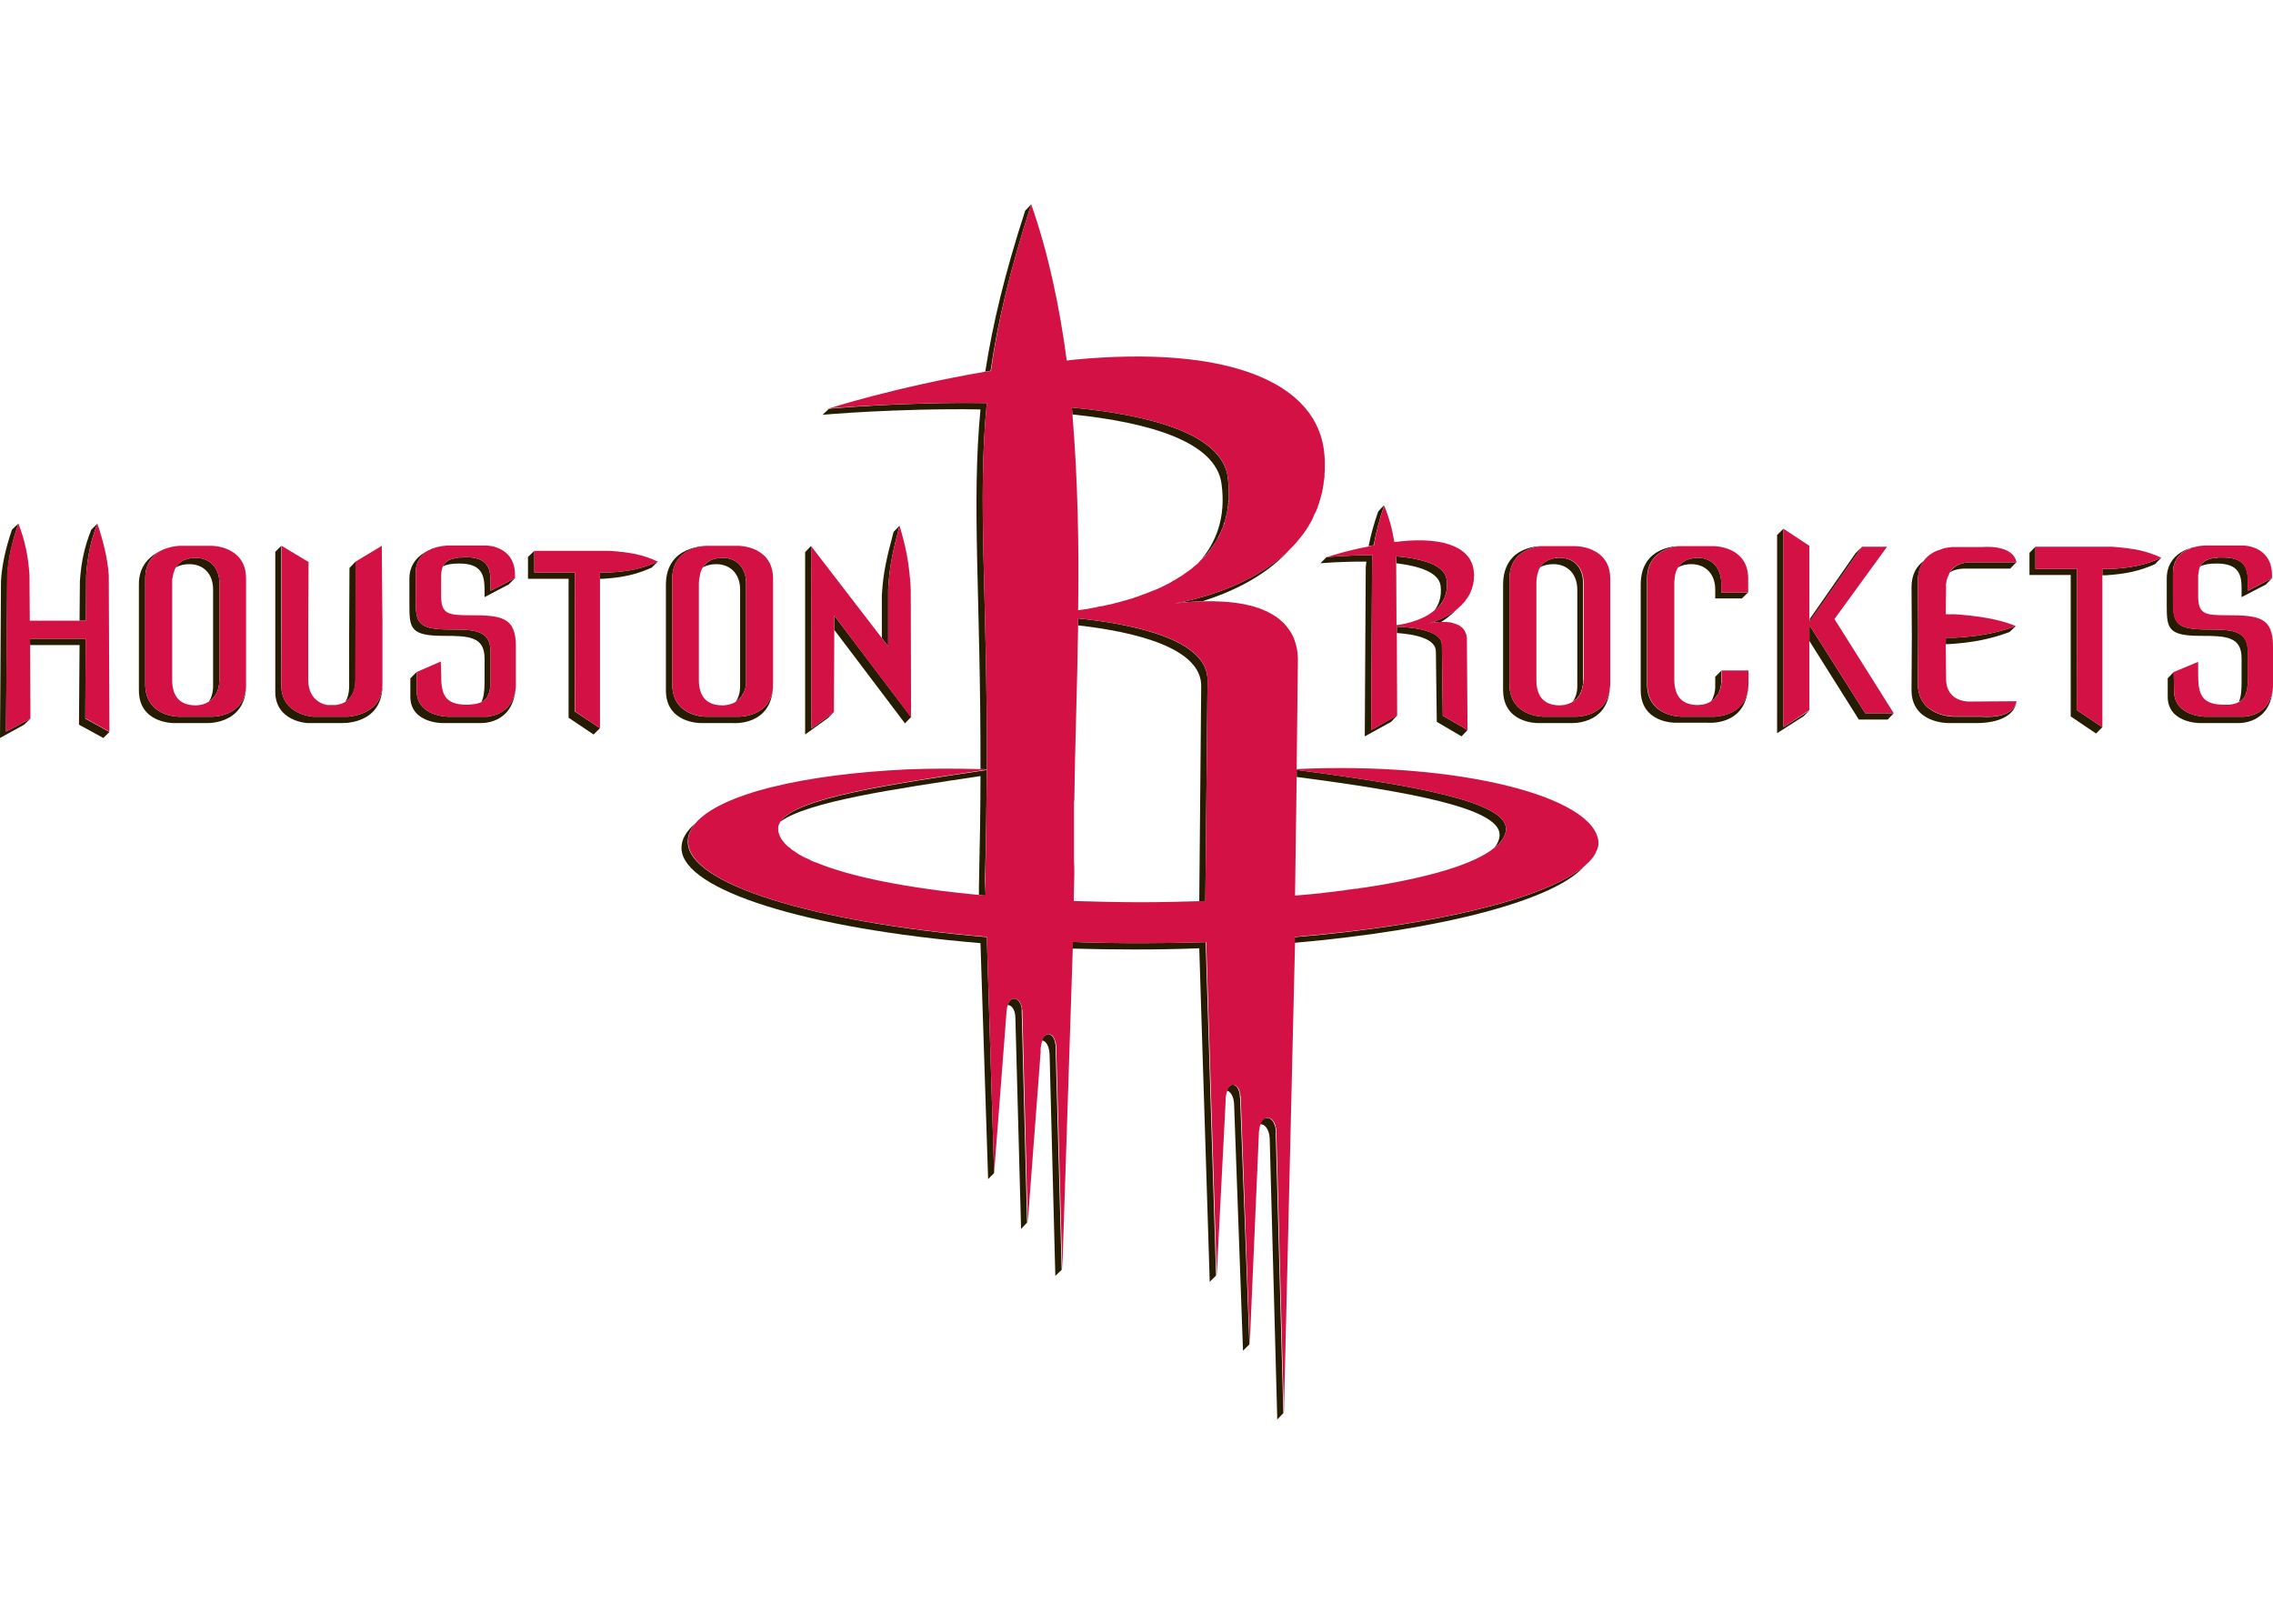 <?xml version="1.0" encoding="UTF-8"?>
<svg xmlns="http://www.w3.org/2000/svg" xmlns:xlink="http://www.w3.org/1999/xlink" width="28pt" height="20pt" viewBox="0 0 28 20" version="1.1">
<g id="surface1">
<path style=" stroke:none;fill-rule:nonzero;fill:rgb(14.902%,10.98%,0.784%);fill-opacity:1;" d="M 10.941 7.258 C 10.957 6.965 11 6.781 11.082 6.473 C 11.07 6.488 11.047 6.512 11.008 6.551 C 10.926 6.859 10.879 7.043 10.863 7.336 L 10.863 7.859 L 10.941 7.961 Z M 10.941 7.258 "/>
<path style=" stroke:none;fill-rule:nonzero;fill:rgb(14.902%,10.98%,0.784%);fill-opacity:1;" d="M 10.277 7.758 L 11.148 8.91 L 11.223 8.832 L 10.277 7.582 Z M 10.277 7.758 "/>
<path style=" stroke:none;fill-rule:nonzero;fill:rgb(14.902%,10.98%,0.784%);fill-opacity:1;" d="M 10.199 8.844 L 10.273 8.77 L 9.996 8.973 L 9.992 6.723 L 9.918 6.801 L 9.918 9.047 Z M 10.199 8.844 "/>
<path style=" stroke:none;fill-rule:nonzero;fill:rgb(14.902%,10.98%,0.784%);fill-opacity:1;" d="M 9.023 8.906 C 9.023 8.906 9.523 8.953 9.523 8.426 C 9.523 8.836 9.098 8.828 9.098 8.828 L 8.703 8.828 C 8.703 8.828 8.281 8.836 8.281 8.426 L 8.281 7.129 C 8.281 6.727 8.703 6.727 8.703 6.727 C 8.703 6.727 8.203 6.711 8.203 7.203 L 8.203 8.504 C 8.203 8.91 8.629 8.906 8.629 8.906 Z M 9.023 8.906 "/>
<path style=" stroke:none;fill-rule:nonzero;fill:rgb(14.902%,10.98%,0.784%);fill-opacity:1;" d="M 9.117 7.258 L 9.117 8.453 C 9.117 8.527 9.098 8.594 9.062 8.645 C 9.066 8.641 9.07 8.641 9.07 8.637 C 9.078 8.633 9.082 8.633 9.086 8.629 L 9.086 8.625 C 9.098 8.617 9.109 8.605 9.117 8.594 C 9.125 8.59 9.125 8.586 9.129 8.582 C 9.137 8.578 9.137 8.57 9.141 8.566 C 9.145 8.562 9.148 8.559 9.148 8.551 C 9.152 8.551 9.152 8.547 9.156 8.543 C 9.156 8.539 9.16 8.531 9.164 8.527 C 9.164 8.52 9.168 8.516 9.172 8.512 C 9.172 8.508 9.172 8.508 9.172 8.508 C 9.172 8.508 9.172 8.504 9.172 8.5 C 9.172 8.496 9.176 8.492 9.176 8.492 C 9.176 8.492 9.176 8.488 9.176 8.488 C 9.18 8.488 9.18 8.484 9.18 8.48 C 9.18 8.477 9.18 8.473 9.184 8.473 L 9.184 8.469 C 9.184 8.469 9.184 8.465 9.184 8.461 C 9.184 8.453 9.188 8.449 9.188 8.441 C 9.188 8.438 9.188 8.434 9.188 8.434 C 9.191 8.43 9.191 8.43 9.191 8.43 L 9.191 8.422 C 9.191 8.418 9.191 8.418 9.191 8.418 C 9.191 8.414 9.191 8.414 9.191 8.41 C 9.191 8.406 9.191 8.402 9.191 8.398 L 9.191 8.387 C 9.191 8.383 9.191 8.379 9.191 8.375 L 9.191 7.184 C 9.191 6.996 9.078 6.871 8.902 6.871 C 8.898 6.871 8.895 6.871 8.891 6.871 L 8.875 6.871 C 8.875 6.871 8.871 6.871 8.867 6.871 L 8.863 6.871 C 8.863 6.871 8.859 6.871 8.859 6.871 L 8.855 6.871 C 8.852 6.871 8.852 6.875 8.848 6.875 C 8.848 6.875 8.848 6.875 8.844 6.875 C 8.844 6.875 8.84 6.875 8.836 6.875 C 8.84 6.875 8.836 6.875 8.836 6.875 C 8.832 6.875 8.832 6.875 8.828 6.879 C 8.828 6.879 8.824 6.879 8.824 6.879 C 8.824 6.879 8.82 6.879 8.816 6.879 C 8.816 6.879 8.812 6.879 8.812 6.883 C 8.812 6.883 8.809 6.883 8.809 6.883 C 8.805 6.883 8.805 6.883 8.805 6.883 C 8.801 6.883 8.801 6.883 8.797 6.887 C 8.797 6.887 8.797 6.887 8.793 6.887 C 8.793 6.887 8.789 6.887 8.789 6.887 C 8.785 6.887 8.785 6.887 8.785 6.891 C 8.785 6.891 8.781 6.891 8.781 6.891 C 8.777 6.891 8.777 6.891 8.773 6.891 C 8.773 6.895 8.773 6.895 8.773 6.895 C 8.77 6.895 8.77 6.895 8.766 6.895 C 8.766 6.895 8.766 6.898 8.762 6.898 C 8.758 6.898 8.758 6.902 8.754 6.902 C 8.754 6.902 8.75 6.902 8.75 6.902 C 8.75 6.902 8.746 6.906 8.746 6.906 C 8.746 6.906 8.742 6.906 8.742 6.906 C 8.742 6.906 8.738 6.91 8.738 6.91 C 8.738 6.91 8.738 6.914 8.734 6.914 C 8.734 6.914 8.73 6.914 8.73 6.914 C 8.73 6.914 8.73 6.914 8.727 6.918 C 8.727 6.918 8.727 6.918 8.723 6.922 C 8.723 6.922 8.723 6.922 8.719 6.922 C 8.719 6.922 8.719 6.926 8.715 6.926 C 8.711 6.93 8.711 6.93 8.711 6.93 C 8.707 6.93 8.707 6.934 8.707 6.934 C 8.703 6.938 8.695 6.941 8.691 6.945 C 8.691 6.945 8.691 6.949 8.688 6.949 C 8.688 6.949 8.688 6.949 8.684 6.953 C 8.684 6.957 8.68 6.957 8.68 6.961 C 8.68 6.961 8.68 6.961 8.676 6.961 C 8.676 6.965 8.676 6.965 8.676 6.965 C 8.672 6.969 8.672 6.969 8.672 6.969 C 8.668 6.969 8.668 6.973 8.668 6.973 C 8.668 6.977 8.668 6.977 8.664 6.977 C 8.664 6.977 8.664 6.98 8.664 6.98 C 8.66 6.98 8.66 6.984 8.66 6.984 C 8.66 6.984 8.66 6.988 8.66 6.988 C 8.707 6.961 8.762 6.949 8.824 6.949 C 9 6.949 9.117 7.074 9.117 7.258 "/>
<path style=" stroke:none;fill-rule:nonzero;fill:rgb(14.902%,10.98%,0.784%);fill-opacity:1;" d="M 17.051 6.223 C 17.023 6.25 17 6.273 16.977 6.301 C 16.926 6.445 16.887 6.586 16.859 6.727 C 16.883 6.723 16.902 6.719 16.922 6.715 C 16.949 6.555 16.996 6.391 17.051 6.223 "/>
<path style=" stroke:none;fill-rule:nonzero;fill:rgb(14.902%,10.98%,0.784%);fill-opacity:1;" d="M 17.762 7.949 C 17.77 7.77 17.426 7.727 17.207 7.719 L 17.207 7.797 C 17.422 7.812 17.691 7.863 17.688 8.027 L 17.699 8.891 L 18.004 9.07 L 18.078 8.992 L 17.773 8.816 Z M 17.762 7.949 "/>
<path style=" stroke:none;fill-rule:nonzero;fill:rgb(14.902%,10.98%,0.784%);fill-opacity:1;" d="M 16.832 6.918 C 16.828 6.941 16.828 6.961 16.824 6.984 L 16.812 9.07 L 17.137 8.891 L 17.211 8.812 L 16.891 8.992 L 16.902 6.91 C 16.902 6.887 16.906 6.863 16.91 6.84 C 16.605 6.836 16.34 6.863 16.34 6.863 L 16.266 6.938 C 16.266 6.938 16.527 6.914 16.832 6.918 "/>
<path style=" stroke:none;fill-rule:nonzero;fill:rgb(14.902%,10.98%,0.784%);fill-opacity:1;" d="M 17.754 7.66 C 17.809 7.629 17.875 7.574 17.961 7.492 C 17.801 7.629 17.594 7.68 17.594 7.68 C 17.594 7.68 17.668 7.66 17.754 7.66 "/>
<path style=" stroke:none;fill-rule:nonzero;fill:rgb(14.902%,10.98%,0.784%);fill-opacity:1;" d="M 17.203 6.938 C 17.48 6.973 17.723 7.047 17.746 7.215 C 17.762 7.344 17.727 7.445 17.664 7.527 C 17.668 7.523 17.668 7.523 17.672 7.523 C 17.676 7.516 17.684 7.512 17.688 7.504 C 17.691 7.504 17.699 7.496 17.703 7.492 C 17.707 7.488 17.711 7.484 17.719 7.477 C 17.723 7.473 17.727 7.469 17.73 7.461 C 17.734 7.457 17.742 7.449 17.746 7.445 C 17.75 7.438 17.754 7.434 17.758 7.426 C 17.762 7.422 17.766 7.414 17.77 7.41 C 17.773 7.402 17.777 7.395 17.781 7.391 C 17.785 7.383 17.785 7.379 17.789 7.371 C 17.793 7.363 17.797 7.355 17.801 7.348 C 17.801 7.344 17.805 7.336 17.805 7.328 C 17.809 7.32 17.812 7.312 17.812 7.305 C 17.816 7.297 17.816 7.293 17.816 7.285 C 17.82 7.27 17.824 7.254 17.824 7.238 L 17.824 7.23 C 17.824 7.23 17.824 7.227 17.824 7.227 L 17.824 7.18 C 17.824 7.176 17.824 7.176 17.824 7.172 L 17.824 7.164 C 17.824 7.16 17.824 7.16 17.824 7.156 L 17.824 7.152 C 17.82 7.152 17.82 7.152 17.82 7.148 L 17.82 7.145 C 17.82 7.145 17.82 7.141 17.82 7.137 C 17.797 6.957 17.512 6.879 17.195 6.852 C 17.199 6.871 17.199 6.891 17.199 6.906 Z M 17.203 6.938 "/>
<path style=" stroke:none;fill-rule:nonzero;fill:rgb(14.902%,10.98%,0.784%);fill-opacity:1;" d="M 19.215 6.871 L 19.188 6.871 C 19.188 6.871 19.184 6.871 19.184 6.871 C 19.18 6.871 19.18 6.871 19.18 6.875 C 19.176 6.875 19.176 6.875 19.172 6.875 L 19.168 6.875 C 19.164 6.875 19.164 6.875 19.16 6.875 C 19.16 6.875 19.16 6.875 19.156 6.875 C 19.156 6.875 19.152 6.875 19.152 6.875 C 19.148 6.875 19.148 6.875 19.148 6.875 C 19.145 6.875 19.145 6.875 19.141 6.879 C 19.141 6.879 19.137 6.879 19.137 6.879 C 19.133 6.879 19.129 6.879 19.129 6.879 C 19.129 6.879 19.125 6.883 19.125 6.883 C 19.121 6.883 19.121 6.883 19.117 6.883 C 19.117 6.883 19.117 6.883 19.113 6.883 C 19.113 6.883 19.113 6.887 19.109 6.887 C 19.109 6.887 19.105 6.887 19.105 6.887 C 19.102 6.887 19.102 6.887 19.102 6.887 C 19.098 6.891 19.098 6.891 19.098 6.891 C 19.094 6.891 19.094 6.891 19.094 6.891 C 19.09 6.891 19.09 6.891 19.09 6.891 C 19.086 6.895 19.086 6.895 19.086 6.895 C 19.082 6.895 19.082 6.895 19.078 6.895 C 19.078 6.895 19.078 6.898 19.078 6.898 C 19.07 6.902 19.062 6.902 19.059 6.906 C 19.055 6.906 19.055 6.906 19.055 6.906 C 19.055 6.91 19.051 6.91 19.051 6.91 C 19.051 6.91 19.047 6.914 19.047 6.914 C 19.047 6.914 19.043 6.914 19.043 6.918 C 19.043 6.918 19.039 6.918 19.039 6.918 C 19.039 6.918 19.035 6.918 19.035 6.922 C 19.035 6.922 19.035 6.922 19.031 6.922 C 19.031 6.922 19.027 6.926 19.027 6.926 C 19.027 6.926 19.027 6.926 19.023 6.926 C 19.023 6.93 19.023 6.93 19.02 6.93 C 19.012 6.938 19.004 6.945 18.996 6.953 C 18.996 6.953 18.996 6.953 18.996 6.957 C 18.996 6.957 18.992 6.957 18.992 6.961 C 18.988 6.961 18.988 6.961 18.988 6.961 C 18.988 6.965 18.988 6.965 18.984 6.969 C 18.98 6.973 18.98 6.973 18.98 6.977 C 18.977 6.98 18.973 6.984 18.969 6.988 C 19.016 6.961 19.074 6.949 19.137 6.949 C 19.312 6.949 19.43 7.074 19.43 7.262 L 19.43 8.453 C 19.43 8.527 19.41 8.59 19.375 8.641 C 19.379 8.637 19.387 8.637 19.387 8.633 C 19.395 8.629 19.395 8.629 19.398 8.625 C 19.41 8.617 19.422 8.605 19.43 8.598 C 19.434 8.59 19.438 8.586 19.441 8.582 C 19.445 8.578 19.449 8.574 19.453 8.566 C 19.453 8.566 19.457 8.562 19.457 8.559 C 19.457 8.559 19.457 8.555 19.461 8.551 C 19.461 8.551 19.465 8.547 19.465 8.543 C 19.469 8.535 19.469 8.531 19.473 8.527 C 19.477 8.52 19.477 8.516 19.48 8.512 C 19.48 8.508 19.48 8.508 19.48 8.508 C 19.48 8.504 19.48 8.504 19.484 8.5 C 19.484 8.496 19.484 8.492 19.488 8.488 C 19.488 8.488 19.488 8.484 19.488 8.48 C 19.488 8.477 19.492 8.477 19.492 8.473 C 19.492 8.469 19.492 8.465 19.492 8.461 C 19.496 8.453 19.496 8.449 19.496 8.441 C 19.496 8.438 19.5 8.434 19.5 8.43 C 19.5 8.426 19.5 8.422 19.5 8.422 L 19.5 8.418 C 19.5 8.414 19.5 8.414 19.5 8.41 C 19.5 8.406 19.5 8.402 19.5 8.398 L 19.5 7.184 C 19.504 6.996 19.391 6.871 19.215 6.871 "/>
<path style=" stroke:none;fill-rule:nonzero;fill:rgb(14.902%,10.98%,0.784%);fill-opacity:1;" d="M 19.41 8.828 L 19.016 8.828 C 19.016 8.828 18.594 8.832 18.594 8.426 L 18.594 7.129 C 18.594 6.727 19.016 6.727 19.016 6.727 C 19.016 6.727 18.516 6.695 18.516 7.203 L 18.516 8.5 C 18.516 8.91 18.938 8.906 18.938 8.906 L 19.336 8.906 C 19.336 8.906 19.809 8.945 19.832 8.465 C 19.809 8.824 19.43 8.828 19.41 8.828 "/>
<path style=" stroke:none;fill-rule:nonzero;fill:rgb(14.902%,10.98%,0.784%);fill-opacity:1;" d="M 21.082 8.637 C 21.09 8.633 21.094 8.629 21.098 8.625 C 21.102 8.621 21.105 8.617 21.109 8.613 C 21.113 8.613 21.117 8.609 21.117 8.609 C 21.121 8.605 21.121 8.605 21.125 8.602 C 21.125 8.598 21.129 8.598 21.129 8.594 C 21.137 8.59 21.137 8.586 21.141 8.582 C 21.141 8.582 21.141 8.578 21.141 8.578 C 21.145 8.574 21.148 8.57 21.152 8.566 C 21.156 8.562 21.156 8.562 21.156 8.559 C 21.16 8.555 21.16 8.551 21.164 8.551 C 21.164 8.547 21.164 8.547 21.168 8.543 C 21.168 8.535 21.172 8.531 21.176 8.527 C 21.176 8.527 21.176 8.523 21.176 8.523 C 21.176 8.52 21.18 8.516 21.184 8.508 C 21.184 8.504 21.184 8.504 21.184 8.5 C 21.188 8.496 21.188 8.492 21.188 8.488 C 21.191 8.484 21.191 8.484 21.191 8.48 C 21.191 8.477 21.191 8.473 21.195 8.469 C 21.195 8.465 21.195 8.465 21.195 8.461 C 21.195 8.461 21.195 8.461 21.195 8.457 C 21.195 8.457 21.199 8.453 21.199 8.449 C 21.199 8.445 21.199 8.445 21.199 8.441 L 21.199 8.438 C 21.199 8.434 21.199 8.434 21.199 8.43 C 21.199 8.43 21.203 8.43 21.203 8.43 C 21.203 8.426 21.203 8.422 21.203 8.418 C 21.203 8.414 21.203 8.41 21.203 8.41 L 21.203 8.395 C 21.203 8.395 21.203 8.391 21.203 8.387 L 21.203 8.262 L 21.129 8.336 L 21.129 8.453 C 21.129 8.523 21.109 8.59 21.078 8.641 C 21.078 8.641 21.082 8.637 21.082 8.637 "/>
<path style=" stroke:none;fill-rule:nonzero;fill:rgb(14.902%,10.98%,0.784%);fill-opacity:1;" d="M 21.203 7.184 C 21.203 6.996 21.09 6.871 20.914 6.871 L 20.887 6.871 C 20.887 6.871 20.883 6.875 20.883 6.875 C 20.879 6.875 20.879 6.875 20.879 6.875 C 20.875 6.875 20.875 6.875 20.871 6.875 L 20.867 6.875 C 20.867 6.875 20.863 6.875 20.863 6.875 C 20.859 6.875 20.859 6.875 20.859 6.875 C 20.855 6.875 20.852 6.875 20.852 6.875 C 20.852 6.879 20.848 6.879 20.848 6.879 C 20.844 6.879 20.844 6.879 20.84 6.879 C 20.84 6.879 20.836 6.879 20.836 6.879 C 20.832 6.879 20.832 6.879 20.828 6.883 C 20.828 6.883 20.828 6.883 20.824 6.883 C 20.824 6.883 20.82 6.883 20.82 6.883 C 20.816 6.883 20.816 6.883 20.816 6.883 C 20.812 6.887 20.812 6.887 20.812 6.887 C 20.809 6.887 20.809 6.887 20.805 6.887 C 20.805 6.887 20.801 6.887 20.801 6.887 C 20.801 6.891 20.797 6.891 20.797 6.891 C 20.797 6.891 20.793 6.891 20.793 6.891 C 20.793 6.891 20.789 6.895 20.789 6.895 C 20.789 6.895 20.785 6.895 20.785 6.895 C 20.781 6.895 20.781 6.898 20.777 6.898 C 20.77 6.902 20.762 6.902 20.758 6.906 L 20.754 6.906 C 20.754 6.91 20.75 6.91 20.75 6.914 C 20.75 6.914 20.746 6.914 20.746 6.914 C 20.746 6.914 20.746 6.914 20.742 6.918 C 20.738 6.918 20.738 6.922 20.734 6.922 C 20.73 6.922 20.73 6.926 20.727 6.926 C 20.715 6.934 20.707 6.945 20.695 6.957 C 20.695 6.957 20.691 6.961 20.691 6.961 C 20.688 6.965 20.688 6.965 20.684 6.969 C 20.684 6.969 20.684 6.973 20.68 6.973 L 20.68 6.977 C 20.676 6.98 20.676 6.984 20.672 6.988 C 20.719 6.961 20.773 6.949 20.836 6.949 C 21.012 6.949 21.129 7.074 21.129 7.258 L 21.129 7.371 L 21.457 7.371 L 21.535 7.297 L 21.203 7.297 Z M 21.203 7.184 "/>
<path style=" stroke:none;fill-rule:nonzero;fill:rgb(14.902%,10.98%,0.784%);fill-opacity:1;" d="M 21.527 8.52 C 21.527 8.523 21.523 8.527 21.523 8.527 C 21.523 8.531 21.523 8.531 21.523 8.535 C 21.523 8.539 21.523 8.539 21.52 8.543 C 21.52 8.547 21.52 8.547 21.52 8.547 C 21.52 8.551 21.52 8.551 21.52 8.551 C 21.516 8.555 21.516 8.555 21.516 8.555 L 21.516 8.559 C 21.516 8.559 21.516 8.562 21.516 8.562 C 21.516 8.566 21.512 8.566 21.512 8.57 C 21.512 8.574 21.512 8.574 21.512 8.578 C 21.508 8.578 21.508 8.582 21.508 8.582 C 21.508 8.582 21.508 8.582 21.508 8.586 C 21.508 8.586 21.508 8.59 21.508 8.59 L 21.504 8.59 C 21.504 8.594 21.504 8.594 21.504 8.598 C 21.504 8.598 21.5 8.602 21.5 8.602 C 21.5 8.605 21.496 8.605 21.496 8.609 C 21.488 8.633 21.477 8.652 21.461 8.668 C 21.461 8.672 21.457 8.672 21.457 8.672 C 21.457 8.672 21.457 8.676 21.457 8.676 C 21.457 8.676 21.453 8.676 21.453 8.68 C 21.453 8.68 21.449 8.68 21.449 8.684 C 21.449 8.684 21.445 8.688 21.445 8.688 C 21.445 8.688 21.445 8.691 21.441 8.691 C 21.441 8.695 21.441 8.695 21.438 8.695 C 21.438 8.699 21.438 8.699 21.434 8.699 C 21.434 8.703 21.43 8.703 21.43 8.703 C 21.41 8.727 21.387 8.742 21.363 8.758 C 21.363 8.758 21.359 8.758 21.359 8.758 C 21.355 8.762 21.355 8.762 21.352 8.762 C 21.352 8.766 21.352 8.766 21.352 8.766 L 21.348 8.766 C 21.348 8.766 21.348 8.766 21.344 8.77 C 21.344 8.77 21.34 8.77 21.34 8.77 C 21.312 8.785 21.289 8.793 21.266 8.801 C 21.262 8.801 21.262 8.801 21.262 8.801 C 21.258 8.801 21.258 8.805 21.254 8.805 C 21.254 8.805 21.25 8.805 21.25 8.805 C 21.25 8.805 21.25 8.805 21.246 8.805 C 21.246 8.809 21.242 8.809 21.242 8.809 C 21.238 8.809 21.238 8.809 21.238 8.809 C 21.219 8.812 21.199 8.816 21.184 8.82 C 21.184 8.82 21.184 8.82 21.18 8.82 C 21.18 8.82 21.18 8.82 21.176 8.82 L 21.172 8.82 C 21.172 8.82 21.172 8.82 21.168 8.824 L 21.16 8.824 C 21.16 8.824 21.156 8.824 21.156 8.824 L 21.152 8.824 C 21.152 8.824 21.152 8.824 21.148 8.824 C 21.141 8.824 21.137 8.824 21.129 8.824 C 21.129 8.828 21.129 8.828 21.129 8.828 L 20.715 8.828 C 20.715 8.828 20.289 8.832 20.289 8.426 L 20.289 7.129 C 20.289 6.727 20.715 6.727 20.715 6.727 C 20.715 6.727 20.211 6.695 20.211 7.203 L 20.211 8.5 C 20.211 8.91 20.637 8.902 20.637 8.902 L 21.031 8.902 C 21.031 8.902 21.496 8.949 21.531 8.48 C 21.531 8.496 21.527 8.508 21.527 8.52 "/>
<path style=" stroke:none;fill-rule:nonzero;fill:rgb(14.902%,10.98%,0.784%);fill-opacity:1;" d="M 27.586 8.641 C 27.59 8.641 27.598 8.637 27.602 8.633 C 27.609 8.629 27.613 8.625 27.617 8.621 C 27.621 8.617 27.625 8.613 27.629 8.609 C 27.633 8.605 27.637 8.602 27.641 8.594 C 27.645 8.59 27.648 8.586 27.652 8.578 C 27.656 8.574 27.656 8.566 27.66 8.562 C 27.66 8.555 27.664 8.551 27.668 8.547 L 27.668 8.543 C 27.668 8.539 27.672 8.531 27.672 8.523 C 27.676 8.52 27.676 8.512 27.68 8.504 C 27.68 8.496 27.68 8.488 27.684 8.48 C 27.684 8.473 27.684 8.465 27.684 8.457 C 27.688 8.449 27.688 8.441 27.688 8.434 C 27.688 8.422 27.688 8.418 27.688 8.406 C 27.688 8.398 27.688 8.387 27.688 8.379 C 27.688 8.371 27.688 8.359 27.691 8.352 L 27.691 8.031 C 27.691 7.762 27.5 7.754 27.188 7.754 C 26.781 7.754 26.77 7.66 26.77 7.375 L 26.77 7.055 C 26.77 7.051 26.77 7.047 26.77 7.043 L 26.77 7.039 C 26.77 7.035 26.77 7.031 26.77 7.027 C 26.77 7.027 26.77 7.023 26.77 7.023 L 26.77 7.016 C 26.77 7.016 26.77 7.012 26.77 7.012 C 26.77 7.008 26.77 7.008 26.773 7.004 L 26.773 7 C 26.773 6.996 26.773 6.996 26.773 6.992 C 26.773 6.992 26.773 6.988 26.773 6.988 C 26.773 6.984 26.773 6.984 26.773 6.98 C 26.777 6.98 26.777 6.977 26.777 6.977 C 26.777 6.977 26.777 6.973 26.777 6.973 C 26.777 6.969 26.777 6.969 26.777 6.965 C 26.781 6.965 26.781 6.965 26.781 6.961 C 26.781 6.961 26.781 6.957 26.781 6.953 C 26.781 6.953 26.781 6.953 26.785 6.953 C 26.785 6.945 26.789 6.938 26.789 6.93 C 26.789 6.93 26.789 6.926 26.789 6.926 C 26.793 6.926 26.793 6.922 26.797 6.918 C 26.797 6.914 26.797 6.914 26.797 6.91 C 26.801 6.91 26.801 6.91 26.801 6.91 C 26.801 6.906 26.801 6.906 26.805 6.902 C 26.805 6.902 26.805 6.902 26.805 6.898 C 26.805 6.898 26.809 6.895 26.809 6.895 C 26.809 6.895 26.809 6.891 26.809 6.891 C 26.809 6.891 26.812 6.887 26.812 6.887 C 26.824 6.863 26.84 6.848 26.859 6.832 C 26.859 6.828 26.863 6.824 26.863 6.824 C 26.867 6.824 26.867 6.82 26.871 6.82 L 26.871 6.816 C 26.883 6.809 26.898 6.797 26.91 6.789 C 26.91 6.789 26.91 6.789 26.914 6.789 C 26.914 6.785 26.914 6.785 26.918 6.785 C 26.918 6.785 26.918 6.785 26.922 6.785 C 26.922 6.785 26.926 6.781 26.926 6.781 C 26.926 6.781 26.926 6.781 26.93 6.781 C 26.93 6.777 26.93 6.777 26.934 6.777 C 26.934 6.777 26.934 6.777 26.938 6.773 C 26.938 6.773 26.938 6.773 26.941 6.773 L 26.945 6.77 C 26.949 6.77 26.949 6.766 26.953 6.766 C 26.969 6.758 26.984 6.754 26.996 6.75 C 27 6.75 27 6.746 27.004 6.746 C 27.02 6.742 27.031 6.738 27.043 6.734 C 27.047 6.734 27.051 6.734 27.055 6.734 C 27.062 6.73 27.07 6.73 27.078 6.727 C 27.082 6.727 27.086 6.727 27.094 6.727 C 27.102 6.723 27.109 6.723 27.117 6.723 C 27.117 6.723 27.121 6.723 27.121 6.723 C 27 6.734 26.691 6.801 26.691 7.129 L 26.691 7.453 C 26.691 7.738 26.703 7.832 27.109 7.832 C 27.422 7.832 27.613 7.84 27.613 8.109 L 27.613 8.41 C 27.613 8.512 27.605 8.59 27.578 8.648 C 27.578 8.645 27.582 8.645 27.586 8.641 Z M 27.586 8.641 "/>
<path style=" stroke:none;fill-rule:nonzero;fill:rgb(14.902%,10.98%,0.784%);fill-opacity:1;" d="M 27.691 7.168 C 27.691 7.004 27.656 6.867 27.383 6.867 L 27.348 6.867 C 27.348 6.867 27.348 6.867 27.344 6.867 L 27.336 6.867 C 27.336 6.867 27.336 6.867 27.332 6.867 L 27.32 6.867 C 27.32 6.867 27.316 6.867 27.316 6.871 L 27.301 6.871 C 27.301 6.871 27.297 6.871 27.297 6.871 C 27.297 6.871 27.293 6.871 27.293 6.871 L 27.285 6.871 C 27.281 6.871 27.281 6.871 27.277 6.871 C 27.273 6.871 27.273 6.871 27.273 6.871 L 27.27 6.871 C 27.27 6.875 27.266 6.875 27.266 6.875 C 27.262 6.875 27.262 6.875 27.262 6.875 C 27.262 6.875 27.258 6.875 27.258 6.875 C 27.258 6.875 27.258 6.875 27.254 6.875 C 27.254 6.875 27.254 6.875 27.25 6.875 C 27.25 6.875 27.25 6.875 27.25 6.879 L 27.246 6.879 C 27.242 6.879 27.242 6.879 27.242 6.879 L 27.238 6.879 C 27.238 6.879 27.234 6.879 27.234 6.879 C 27.23 6.883 27.23 6.883 27.227 6.883 C 27.223 6.883 27.223 6.883 27.223 6.883 C 27.223 6.883 27.219 6.883 27.219 6.883 C 27.219 6.887 27.219 6.887 27.219 6.887 C 27.215 6.887 27.215 6.887 27.215 6.887 C 27.215 6.887 27.211 6.887 27.211 6.887 C 27.207 6.887 27.207 6.887 27.207 6.887 C 27.207 6.887 27.207 6.887 27.203 6.891 L 27.199 6.891 C 27.199 6.891 27.199 6.891 27.199 6.895 C 27.199 6.895 27.199 6.895 27.195 6.895 C 27.195 6.895 27.191 6.895 27.191 6.895 C 27.191 6.895 27.191 6.895 27.191 6.898 C 27.188 6.898 27.188 6.898 27.188 6.898 C 27.188 6.898 27.184 6.898 27.184 6.898 C 27.18 6.898 27.18 6.902 27.18 6.902 C 27.18 6.902 27.18 6.902 27.176 6.902 C 27.176 6.902 27.176 6.902 27.172 6.902 C 27.172 6.902 27.172 6.902 27.168 6.906 C 27.168 6.906 27.168 6.906 27.164 6.906 C 27.164 6.91 27.164 6.91 27.16 6.91 C 27.156 6.914 27.156 6.914 27.156 6.914 C 27.156 6.914 27.152 6.914 27.152 6.914 C 27.152 6.918 27.152 6.918 27.152 6.918 C 27.152 6.918 27.148 6.918 27.148 6.918 C 27.148 6.918 27.148 6.918 27.148 6.922 C 27.148 6.922 27.145 6.922 27.145 6.922 C 27.145 6.922 27.145 6.926 27.141 6.926 C 27.141 6.926 27.141 6.926 27.141 6.93 C 27.137 6.93 27.137 6.93 27.137 6.93 C 27.137 6.93 27.137 6.934 27.133 6.934 C 27.133 6.934 27.129 6.934 27.129 6.934 C 27.129 6.938 27.129 6.938 27.129 6.938 C 27.129 6.941 27.129 6.941 27.129 6.941 C 27.125 6.941 27.125 6.941 27.125 6.941 C 27.125 6.941 27.125 6.941 27.125 6.945 C 27.121 6.945 27.121 6.945 27.121 6.945 C 27.121 6.949 27.121 6.949 27.121 6.949 C 27.117 6.953 27.117 6.953 27.117 6.953 C 27.117 6.953 27.113 6.957 27.113 6.957 C 27.113 6.961 27.113 6.961 27.113 6.961 C 27.113 6.961 27.113 6.961 27.109 6.961 C 27.109 6.961 27.109 6.961 27.109 6.965 C 27.105 6.969 27.105 6.969 27.105 6.969 C 27.105 6.973 27.105 6.973 27.105 6.973 C 27.105 6.977 27.102 6.977 27.102 6.977 C 27.148 6.953 27.211 6.941 27.305 6.941 C 27.578 6.941 27.613 7.078 27.613 7.246 L 27.613 7.355 L 27.914 7.199 L 27.988 7.121 L 27.691 7.277 Z M 27.691 7.168 "/>
<path style=" stroke:none;fill-rule:nonzero;fill:rgb(14.902%,10.98%,0.784%);fill-opacity:1;" d="M 24.039 7.02 C 24.035 7.02 24.035 7.02 24.035 7.02 L 24.035 7.023 C 24.031 7.027 24.027 7.031 24.023 7.039 C 24.023 7.043 24.023 7.043 24.023 7.043 C 24.023 7.047 24.023 7.047 24.02 7.047 C 24.105 7 24.199 7.004 24.199 7.004 L 24.762 7.004 C 24.809 6.953 24.84 6.926 24.84 6.926 L 24.277 6.926 C 24.277 6.926 24.129 6.918 24.039 7.02 "/>
<path style=" stroke:none;fill-rule:nonzero;fill:rgb(14.902%,10.98%,0.784%);fill-opacity:1;" d="M 24.418 8.828 L 24.074 8.828 C 24.074 8.828 23.625 8.832 23.625 8.422 L 23.629 7.75 L 23.625 7.156 C 23.625 7.051 23.656 6.973 23.695 6.91 C 23.613 6.973 23.547 7.07 23.547 7.234 L 23.551 7.828 L 23.547 8.5 C 23.547 8.91 23.996 8.906 23.996 8.906 L 24.34 8.906 C 24.34 8.906 24.805 8.926 24.84 8.637 C 24.801 8.867 24.418 8.828 24.418 8.828 "/>
<path style=" stroke:none;fill-rule:nonzero;fill:rgb(14.902%,10.98%,0.784%);fill-opacity:1;" d="M 23.969 7.855 L 23.969 7.934 L 24.004 7.934 C 24.258 7.918 24.492 7.883 24.754 7.785 C 24.789 7.754 24.797 7.742 24.832 7.711 C 24.566 7.809 24.336 7.84 24.082 7.855 Z M 23.969 7.855 "/>
<path style=" stroke:none;fill-rule:nonzero;fill:rgb(14.902%,10.98%,0.784%);fill-opacity:1;" d="M 25.898 7.008 L 25.898 7.086 L 25.938 7.086 C 26.195 7.07 26.359 7.031 26.547 6.949 C 26.574 6.922 26.594 6.898 26.625 6.871 C 26.438 6.953 26.273 6.992 26.016 7.008 Z M 25.898 7.008 "/>
<path style=" stroke:none;fill-rule:nonzero;fill:rgb(14.902%,10.98%,0.784%);fill-opacity:1;" d="M 25.586 7.008 L 25.074 7.008 L 25.074 6.734 L 25 6.809 L 25 7.082 L 25.508 7.082 L 25.508 8.824 L 25.82 9.035 L 25.898 8.957 L 25.582 8.746 Z M 25.586 7.008 "/>
<path style=" stroke:none;fill-rule:nonzero;fill:rgb(14.902%,10.98%,0.784%);fill-opacity:1;" d="M 21.969 6.512 L 21.891 6.59 L 21.891 9.031 L 22.215 8.824 L 22.293 8.75 L 21.969 8.957 Z M 21.969 6.512 "/>
<path style=" stroke:none;fill-rule:nonzero;fill:rgb(14.902%,10.98%,0.784%);fill-opacity:1;" d="M 22.289 7.699 L 22.289 7.895 L 22.898 8.863 L 23.254 8.863 L 23.328 8.785 L 22.977 8.785 Z M 22.289 7.699 "/>
<path style=" stroke:none;fill-rule:nonzero;fill:rgb(14.902%,10.98%,0.784%);fill-opacity:1;" d="M 22.938 6.734 L 22.859 6.812 L 22.293 7.625 L 22.293 7.656 Z M 22.938 6.734 "/>
<path style=" stroke:none;fill-rule:nonzero;fill:rgb(14.902%,10.98%,0.784%);fill-opacity:1;" d="M 2.609 8.828 L 2.211 8.828 C 2.211 8.828 1.789 8.836 1.789 8.426 L 1.789 7.125 C 1.789 6.938 1.883 6.836 1.984 6.781 C 1.852 6.844 1.707 6.965 1.711 7.203 L 1.711 8.504 C 1.711 8.91 2.137 8.906 2.137 8.906 L 2.531 8.906 C 2.531 8.906 3.004 8.938 3.031 8.473 C 3.031 8.457 3.031 8.441 3.031 8.426 C 3.031 8.836 2.609 8.828 2.609 8.828 "/>
<path style=" stroke:none;fill-rule:nonzero;fill:rgb(14.902%,10.98%,0.784%);fill-opacity:1;" d="M 2.41 6.871 L 2.398 6.871 C 2.395 6.871 2.391 6.871 2.391 6.871 L 2.379 6.871 C 2.379 6.871 2.375 6.871 2.375 6.871 C 2.371 6.871 2.371 6.871 2.367 6.875 C 2.367 6.875 2.367 6.875 2.363 6.875 L 2.359 6.875 C 2.355 6.875 2.355 6.875 2.352 6.875 C 2.352 6.875 2.352 6.875 2.348 6.875 C 2.348 6.875 2.348 6.875 2.344 6.875 C 2.344 6.875 2.34 6.875 2.34 6.879 C 2.336 6.879 2.336 6.879 2.332 6.879 C 2.328 6.879 2.328 6.879 2.324 6.879 C 2.324 6.879 2.324 6.883 2.32 6.883 C 2.32 6.883 2.316 6.883 2.316 6.883 C 2.312 6.883 2.312 6.883 2.312 6.883 C 2.309 6.883 2.309 6.883 2.305 6.883 C 2.305 6.887 2.305 6.887 2.301 6.887 C 2.301 6.887 2.297 6.887 2.297 6.887 C 2.297 6.887 2.297 6.891 2.293 6.891 C 2.293 6.891 2.293 6.891 2.289 6.891 C 2.289 6.891 2.285 6.891 2.285 6.891 C 2.281 6.891 2.281 6.895 2.281 6.895 C 2.281 6.895 2.277 6.895 2.273 6.895 C 2.266 6.898 2.254 6.906 2.246 6.91 L 2.242 6.91 C 2.242 6.914 2.238 6.914 2.238 6.914 C 2.234 6.918 2.234 6.918 2.23 6.918 C 2.23 6.918 2.23 6.922 2.23 6.922 C 2.227 6.922 2.227 6.922 2.223 6.926 C 2.211 6.938 2.195 6.945 2.188 6.961 C 2.184 6.961 2.184 6.965 2.184 6.965 C 2.176 6.973 2.172 6.98 2.168 6.988 C 2.215 6.961 2.27 6.949 2.332 6.949 C 2.512 6.949 2.625 7.074 2.625 7.258 L 2.625 8.453 C 2.625 8.527 2.605 8.594 2.574 8.641 C 2.574 8.641 2.578 8.641 2.578 8.641 C 2.578 8.641 2.578 8.637 2.582 8.637 C 2.586 8.633 2.59 8.633 2.594 8.629 C 2.594 8.625 2.594 8.625 2.598 8.625 C 2.598 8.625 2.602 8.625 2.602 8.621 C 2.605 8.621 2.605 8.617 2.609 8.617 C 2.609 8.613 2.613 8.613 2.613 8.609 C 2.617 8.605 2.617 8.605 2.621 8.602 C 2.625 8.602 2.625 8.598 2.625 8.598 C 2.625 8.598 2.629 8.598 2.629 8.594 C 2.629 8.594 2.633 8.586 2.637 8.582 C 2.641 8.578 2.641 8.578 2.645 8.574 C 2.648 8.574 2.648 8.57 2.648 8.566 C 2.652 8.566 2.652 8.562 2.652 8.562 C 2.656 8.559 2.656 8.559 2.656 8.559 C 2.656 8.559 2.656 8.555 2.66 8.551 C 2.66 8.551 2.664 8.547 2.664 8.543 C 2.664 8.539 2.668 8.531 2.672 8.527 C 2.672 8.527 2.672 8.527 2.672 8.523 C 2.672 8.523 2.676 8.52 2.676 8.52 C 2.676 8.516 2.68 8.512 2.68 8.512 C 2.68 8.508 2.68 8.508 2.68 8.508 C 2.68 8.504 2.68 8.504 2.68 8.5 C 2.684 8.5 2.684 8.5 2.684 8.5 C 2.684 8.496 2.684 8.492 2.684 8.488 C 2.684 8.488 2.684 8.488 2.688 8.488 C 2.688 8.484 2.688 8.484 2.688 8.48 C 2.688 8.477 2.691 8.473 2.691 8.469 C 2.691 8.469 2.691 8.465 2.691 8.461 C 2.695 8.457 2.695 8.453 2.695 8.453 L 2.695 8.449 C 2.695 8.449 2.695 8.445 2.695 8.441 C 2.695 8.441 2.699 8.441 2.699 8.438 C 2.699 8.438 2.699 8.434 2.699 8.43 C 2.699 8.426 2.699 8.422 2.699 8.422 L 2.699 8.418 C 2.699 8.414 2.699 8.414 2.699 8.41 L 2.699 8.406 C 2.699 8.406 2.699 8.402 2.699 8.398 C 2.703 8.398 2.703 8.398 2.703 8.398 L 2.703 7.18 C 2.703 6.996 2.586 6.871 2.41 6.871 "/>
<path style=" stroke:none;fill-rule:nonzero;fill:rgb(14.902%,10.98%,0.784%);fill-opacity:1;" d="M 4.379 8.375 L 4.379 6.918 L 4.305 6.996 L 4.301 7.797 L 4.301 8.453 C 4.301 8.539 4.281 8.602 4.254 8.645 C 4.316 8.605 4.379 8.531 4.379 8.375 "/>
<path style=" stroke:none;fill-rule:nonzero;fill:rgb(14.902%,10.98%,0.784%);fill-opacity:1;" d="M 6.043 7.168 C 6.043 7 6.008 6.863 5.734 6.863 L 5.707 6.863 C 5.703 6.863 5.703 6.863 5.699 6.867 L 5.695 6.867 C 5.691 6.867 5.691 6.867 5.688 6.867 L 5.676 6.867 C 5.676 6.867 5.676 6.867 5.672 6.867 C 5.672 6.867 5.668 6.867 5.668 6.867 L 5.656 6.867 C 5.656 6.867 5.656 6.867 5.652 6.867 C 5.652 6.867 5.652 6.867 5.648 6.867 L 5.645 6.867 C 5.641 6.867 5.641 6.867 5.641 6.871 L 5.637 6.871 C 5.637 6.871 5.633 6.871 5.633 6.871 L 5.629 6.871 C 5.629 6.871 5.625 6.871 5.625 6.871 C 5.625 6.871 5.621 6.871 5.621 6.871 L 5.617 6.871 C 5.617 6.875 5.613 6.875 5.613 6.875 C 5.609 6.875 5.609 6.875 5.609 6.875 C 5.609 6.875 5.605 6.875 5.605 6.875 C 5.605 6.875 5.602 6.875 5.602 6.875 C 5.602 6.875 5.602 6.875 5.598 6.875 C 5.598 6.875 5.598 6.875 5.598 6.879 L 5.594 6.879 C 5.594 6.879 5.59 6.879 5.59 6.879 L 5.586 6.879 C 5.582 6.879 5.578 6.883 5.574 6.883 C 5.574 6.883 5.574 6.883 5.57 6.883 C 5.57 6.883 5.566 6.883 5.566 6.887 C 5.562 6.887 5.562 6.887 5.562 6.887 L 5.559 6.887 C 5.559 6.887 5.555 6.887 5.555 6.887 C 5.555 6.887 5.551 6.891 5.551 6.891 C 5.551 6.891 5.551 6.891 5.547 6.891 C 5.543 6.895 5.539 6.895 5.535 6.898 C 5.535 6.898 5.535 6.898 5.531 6.898 C 5.531 6.898 5.531 6.898 5.527 6.902 C 5.527 6.902 5.523 6.902 5.523 6.902 C 5.523 6.902 5.52 6.902 5.52 6.906 C 5.52 6.906 5.516 6.906 5.516 6.906 C 5.512 6.91 5.512 6.91 5.508 6.914 C 5.504 6.914 5.504 6.914 5.504 6.918 C 5.504 6.918 5.504 6.918 5.5 6.918 C 5.5 6.918 5.5 6.918 5.496 6.922 C 5.496 6.922 5.496 6.926 5.492 6.926 C 5.488 6.926 5.488 6.93 5.484 6.93 C 5.484 6.934 5.484 6.934 5.484 6.934 L 5.477 6.941 C 5.477 6.945 5.477 6.945 5.477 6.945 C 5.473 6.945 5.473 6.945 5.473 6.945 C 5.473 6.945 5.473 6.949 5.473 6.949 C 5.473 6.949 5.473 6.949 5.469 6.949 C 5.469 6.949 5.469 6.949 5.469 6.953 C 5.469 6.953 5.465 6.953 5.465 6.953 C 5.465 6.957 5.465 6.957 5.465 6.957 L 5.465 6.961 C 5.465 6.961 5.465 6.961 5.461 6.961 C 5.461 6.961 5.461 6.965 5.461 6.965 C 5.461 6.965 5.461 6.969 5.461 6.969 C 5.461 6.969 5.461 6.969 5.457 6.969 C 5.457 6.969 5.457 6.973 5.457 6.973 C 5.457 6.973 5.457 6.977 5.453 6.977 C 5.5 6.953 5.562 6.941 5.656 6.941 C 5.93 6.941 5.965 7.078 5.969 7.246 L 5.969 7.355 L 6.266 7.199 L 6.344 7.121 L 6.043 7.277 Z M 6.043 7.168 "/>
<path style=" stroke:none;fill-rule:nonzero;fill:rgb(14.902%,10.98%,0.784%);fill-opacity:1;" d="M 5.957 8.633 C 5.961 8.629 5.965 8.625 5.969 8.621 C 5.977 8.617 5.98 8.613 5.984 8.609 C 5.988 8.605 5.992 8.602 5.996 8.594 C 5.996 8.59 6.004 8.586 6.004 8.578 C 6.008 8.574 6.012 8.566 6.012 8.562 C 6.016 8.555 6.02 8.551 6.02 8.543 C 6.023 8.539 6.027 8.531 6.027 8.527 L 6.027 8.523 C 6.027 8.52 6.031 8.512 6.031 8.504 C 6.035 8.496 6.035 8.492 6.035 8.484 C 6.039 8.473 6.039 8.469 6.039 8.461 L 6.039 8.457 C 6.039 8.449 6.039 8.441 6.039 8.434 C 6.039 8.426 6.043 8.418 6.043 8.41 L 6.043 8.406 C 6.043 8.398 6.043 8.387 6.043 8.379 L 6.043 8.031 C 6.043 7.762 5.852 7.754 5.539 7.754 C 5.133 7.754 5.121 7.66 5.121 7.375 L 5.121 7.055 C 5.121 6.906 5.199 6.824 5.285 6.777 C 5.164 6.832 5.043 6.938 5.043 7.129 L 5.043 7.449 C 5.043 7.738 5.055 7.832 5.465 7.832 C 5.773 7.832 5.969 7.84 5.969 8.109 L 5.969 8.41 C 5.969 8.516 5.957 8.594 5.93 8.648 C 5.941 8.645 5.949 8.637 5.957 8.633 "/>
<path style=" stroke:none;fill-rule:nonzero;fill:rgb(14.902%,10.98%,0.784%);fill-opacity:1;" d="M 7.391 7.051 L 7.391 7.129 L 7.43 7.129 C 7.68 7.113 7.844 7.074 8.027 6.992 C 8.066 6.953 8.074 6.945 8.102 6.918 C 7.918 7 7.758 7.039 7.504 7.051 Z M 7.391 7.051 "/>
<path style=" stroke:none;fill-rule:nonzero;fill:rgb(14.902%,10.98%,0.784%);fill-opacity:1;" d="M 7.082 7.051 L 6.582 7.051 L 6.582 6.785 L 6.504 6.859 L 6.504 7.129 L 7.004 7.129 L 7.004 8.84 L 7.312 9.047 L 7.391 8.969 L 7.078 8.762 Z M 7.082 7.051 "/>
<path style=" stroke:none;fill-rule:nonzero;fill:rgb(14.902%,10.98%,0.784%);fill-opacity:1;" d="M 1.055 7.867 L 0.367 7.867 L 0.371 7.945 L 0.98 7.945 L 0.973 8.926 L 1.273 9.09 L 1.348 9.016 L 1.051 8.852 Z M 1.055 7.867 "/>
<path style=" stroke:none;fill-rule:nonzero;fill:rgb(14.902%,10.98%,0.784%);fill-opacity:1;" d="M 1.062 7.082 C 1.078 6.852 1.117 6.664 1.199 6.449 C 1.168 6.48 1.156 6.496 1.125 6.523 C 1.039 6.738 1 6.926 0.984 7.16 L 0.98 7.645 L 1.059 7.645 Z M 1.062 7.082 "/>
<path style=" stroke:none;fill-rule:nonzero;fill:rgb(14.902%,10.98%,0.784%);fill-opacity:1;" d="M 0.09 7.082 C 0.102 6.875 0.152 6.664 0.227 6.449 C 0.195 6.477 0.18 6.492 0.148 6.523 C 0.074 6.738 0.023 6.953 0.012 7.16 L 0 9.09 L 0.297 8.926 L 0.375 8.852 L 0.074 9.012 Z M 0.09 7.082 "/>
<path style=" stroke:none;fill-rule:nonzero;fill:rgb(14.902%,10.98%,0.784%);fill-opacity:1;" d="M 15.719 13.945 L 15.719 13.941 C 15.719 13.941 15.715 13.938 15.715 13.938 C 15.715 13.934 15.715 13.934 15.715 13.934 L 15.715 13.922 C 15.715 13.922 15.715 13.918 15.715 13.914 L 15.715 13.91 C 15.715 13.91 15.715 13.906 15.715 13.906 C 15.715 13.906 15.711 13.906 15.711 13.902 L 15.711 13.898 C 15.711 13.895 15.711 13.895 15.711 13.895 C 15.711 13.891 15.711 13.891 15.711 13.887 L 15.711 13.883 C 15.711 13.883 15.711 13.879 15.707 13.879 L 15.707 13.875 C 15.707 13.875 15.707 13.871 15.707 13.871 C 15.707 13.867 15.707 13.867 15.703 13.867 C 15.703 13.867 15.703 13.863 15.703 13.863 C 15.703 13.863 15.703 13.859 15.703 13.859 C 15.703 13.859 15.699 13.855 15.699 13.855 C 15.699 13.855 15.699 13.855 15.699 13.852 C 15.699 13.852 15.699 13.852 15.699 13.848 C 15.699 13.848 15.699 13.848 15.695 13.848 C 15.695 13.844 15.695 13.844 15.695 13.84 C 15.691 13.836 15.691 13.836 15.691 13.832 C 15.691 13.832 15.688 13.828 15.688 13.828 C 15.688 13.828 15.688 13.824 15.688 13.824 C 15.688 13.824 15.688 13.824 15.688 13.82 C 15.684 13.82 15.684 13.82 15.684 13.82 C 15.684 13.816 15.684 13.816 15.684 13.816 C 15.684 13.816 15.68 13.812 15.68 13.812 C 15.68 13.809 15.676 13.809 15.676 13.809 C 15.676 13.809 15.676 13.809 15.676 13.805 C 15.676 13.805 15.676 13.805 15.672 13.805 C 15.672 13.805 15.672 13.801 15.672 13.801 C 15.668 13.797 15.664 13.797 15.664 13.793 C 15.66 13.793 15.66 13.793 15.66 13.789 C 15.66 13.789 15.66 13.789 15.656 13.789 C 15.656 13.789 15.656 13.789 15.656 13.785 C 15.652 13.785 15.652 13.785 15.652 13.781 L 15.648 13.781 C 15.641 13.777 15.637 13.773 15.629 13.77 C 15.629 13.77 15.625 13.77 15.625 13.77 C 15.625 13.77 15.621 13.77 15.621 13.77 C 15.613 13.77 15.609 13.77 15.602 13.77 C 15.602 13.77 15.602 13.77 15.598 13.77 C 15.594 13.77 15.59 13.77 15.586 13.77 C 15.586 13.773 15.582 13.773 15.582 13.773 C 15.574 13.777 15.57 13.777 15.566 13.781 C 15.566 13.781 15.562 13.785 15.562 13.785 C 15.559 13.789 15.555 13.793 15.551 13.797 C 15.547 13.797 15.547 13.801 15.543 13.801 C 15.543 13.809 15.539 13.812 15.535 13.816 C 15.535 13.816 15.531 13.82 15.531 13.824 C 15.527 13.832 15.523 13.836 15.52 13.848 C 15.574 13.84 15.637 13.902 15.641 14.031 L 15.734 17.484 L 15.809 17.406 L 15.715 13.953 L 15.715 13.945 Z M 15.719 13.945 "/>
<path style=" stroke:none;fill-rule:nonzero;fill:rgb(14.902%,10.98%,0.784%);fill-opacity:1;" d="M 12.586 12.457 L 12.586 12.438 C 12.586 12.438 12.586 12.438 12.586 12.434 L 12.586 12.43 C 12.586 12.43 12.586 12.43 12.586 12.426 C 12.586 12.426 12.586 12.426 12.586 12.422 C 12.586 12.422 12.586 12.422 12.586 12.418 C 12.586 12.418 12.586 12.418 12.586 12.414 C 12.582 12.41 12.582 12.406 12.582 12.406 C 12.582 12.402 12.582 12.402 12.582 12.398 C 12.582 12.398 12.578 12.398 12.578 12.398 C 12.578 12.395 12.578 12.395 12.578 12.391 C 12.578 12.387 12.578 12.387 12.578 12.383 C 12.578 12.383 12.578 12.379 12.574 12.379 C 12.574 12.379 12.574 12.379 12.574 12.375 C 12.574 12.375 12.574 12.371 12.574 12.371 C 12.57 12.371 12.57 12.367 12.57 12.367 C 12.57 12.363 12.57 12.363 12.57 12.363 C 12.57 12.363 12.566 12.359 12.566 12.359 C 12.566 12.355 12.566 12.355 12.562 12.352 C 12.562 12.352 12.562 12.352 12.562 12.348 C 12.559 12.344 12.559 12.344 12.559 12.344 C 12.559 12.344 12.559 12.344 12.559 12.34 C 12.559 12.34 12.555 12.34 12.555 12.34 C 12.555 12.336 12.555 12.336 12.555 12.336 C 12.555 12.336 12.555 12.336 12.551 12.336 C 12.551 12.332 12.551 12.332 12.551 12.332 C 12.547 12.332 12.547 12.328 12.547 12.328 C 12.543 12.328 12.543 12.324 12.543 12.324 C 12.543 12.324 12.543 12.324 12.539 12.324 C 12.539 12.32 12.539 12.32 12.539 12.32 C 12.539 12.32 12.535 12.32 12.535 12.32 C 12.535 12.316 12.535 12.316 12.535 12.316 C 12.535 12.316 12.535 12.316 12.531 12.316 C 12.531 12.316 12.531 12.312 12.531 12.312 C 12.531 12.312 12.527 12.312 12.527 12.312 L 12.52 12.305 C 12.516 12.305 12.512 12.301 12.504 12.301 L 12.5 12.301 C 12.492 12.301 12.488 12.301 12.484 12.301 C 12.48 12.301 12.48 12.301 12.48 12.301 C 12.477 12.301 12.473 12.305 12.469 12.305 C 12.469 12.305 12.465 12.305 12.465 12.309 C 12.457 12.309 12.457 12.312 12.453 12.316 C 12.449 12.316 12.449 12.316 12.449 12.316 C 12.445 12.32 12.441 12.324 12.438 12.328 C 12.438 12.332 12.434 12.332 12.434 12.336 C 12.43 12.34 12.426 12.344 12.426 12.348 C 12.422 12.348 12.422 12.352 12.422 12.355 C 12.418 12.359 12.414 12.367 12.41 12.375 C 12.41 12.375 12.41 12.375 12.41 12.379 C 12.457 12.375 12.508 12.434 12.508 12.539 L 12.578 15.137 L 12.652 15.059 L 12.586 12.465 Z M 12.586 12.457 "/>
<path style=" stroke:none;fill-rule:nonzero;fill:rgb(14.902%,10.98%,0.784%);fill-opacity:1;" d="M 13.004 12.922 L 13.004 12.898 C 13.004 12.895 13.004 12.895 13.004 12.891 C 13.004 12.891 13.004 12.891 13.004 12.887 L 13.004 12.879 C 13.004 12.875 13.004 12.875 13.004 12.871 C 13 12.871 13 12.867 13 12.867 C 13 12.867 13 12.863 13 12.859 C 13 12.855 13 12.855 13 12.852 C 13 12.848 13 12.848 12.996 12.844 C 12.996 12.84 12.996 12.84 12.996 12.836 C 12.996 12.828 12.992 12.824 12.992 12.82 C 12.992 12.816 12.988 12.816 12.988 12.812 C 12.988 12.809 12.988 12.809 12.988 12.809 C 12.988 12.805 12.988 12.805 12.988 12.805 C 12.984 12.805 12.984 12.801 12.984 12.801 C 12.984 12.801 12.984 12.801 12.984 12.797 C 12.984 12.797 12.984 12.797 12.98 12.793 C 12.98 12.789 12.98 12.789 12.977 12.785 C 12.977 12.785 12.977 12.785 12.977 12.781 C 12.977 12.781 12.973 12.781 12.973 12.781 C 12.973 12.777 12.973 12.777 12.973 12.777 C 12.973 12.777 12.973 12.777 12.969 12.773 C 12.969 12.77 12.969 12.77 12.969 12.77 C 12.969 12.77 12.965 12.77 12.965 12.77 C 12.965 12.77 12.965 12.766 12.965 12.766 C 12.965 12.766 12.961 12.766 12.961 12.762 C 12.957 12.762 12.957 12.758 12.957 12.758 C 12.957 12.758 12.957 12.758 12.953 12.758 C 12.953 12.758 12.953 12.754 12.953 12.754 C 12.953 12.754 12.953 12.754 12.949 12.754 C 12.949 12.754 12.945 12.75 12.945 12.75 C 12.941 12.75 12.941 12.75 12.941 12.746 C 12.938 12.746 12.938 12.746 12.934 12.742 C 12.93 12.742 12.93 12.742 12.93 12.742 C 12.926 12.742 12.926 12.742 12.926 12.742 C 12.922 12.742 12.922 12.738 12.922 12.738 C 12.914 12.738 12.91 12.738 12.906 12.738 C 12.906 12.738 12.902 12.738 12.902 12.742 C 12.898 12.742 12.891 12.742 12.891 12.746 C 12.887 12.746 12.887 12.746 12.887 12.746 C 12.879 12.75 12.875 12.754 12.871 12.758 C 12.867 12.758 12.867 12.758 12.867 12.762 C 12.863 12.766 12.859 12.766 12.855 12.773 C 12.855 12.773 12.852 12.777 12.852 12.777 C 12.848 12.785 12.844 12.789 12.84 12.797 C 12.84 12.801 12.84 12.801 12.84 12.805 C 12.836 12.809 12.832 12.812 12.832 12.816 C 12.883 12.816 12.93 12.883 12.93 13.012 L 13 15.715 L 13.078 15.641 L 13.004 12.934 Z M 13.004 12.922 "/>
<path style=" stroke:none;fill-rule:nonzero;fill:rgb(14.902%,10.98%,0.784%);fill-opacity:1;" d="M 14.051 11.617 C 13.766 11.617 13.484 11.613 13.207 11.602 L 13.207 11.684 C 13.457 11.691 13.715 11.695 13.977 11.695 C 14.242 11.695 14.512 11.691 14.773 11.68 L 14.902 15.789 L 14.98 15.711 L 14.852 11.605 C 14.59 11.613 14.324 11.617 14.051 11.617 "/>
<path style=" stroke:none;fill-rule:nonzero;fill:rgb(14.902%,10.98%,0.784%);fill-opacity:1;" d="M 15.277 13.535 L 15.277 13.523 C 15.277 13.52 15.273 13.52 15.273 13.516 L 15.273 13.512 C 15.273 13.512 15.273 13.508 15.273 13.508 L 15.273 13.504 C 15.273 13.5 15.273 13.5 15.273 13.496 C 15.273 13.492 15.273 13.488 15.273 13.484 C 15.27 13.48 15.27 13.48 15.27 13.477 L 15.27 13.469 C 15.27 13.469 15.27 13.469 15.27 13.465 C 15.27 13.465 15.27 13.461 15.27 13.461 C 15.27 13.461 15.27 13.461 15.266 13.457 L 15.266 13.453 C 15.266 13.449 15.266 13.449 15.266 13.445 C 15.266 13.445 15.266 13.445 15.262 13.445 C 15.262 13.441 15.262 13.441 15.262 13.438 C 15.262 13.434 15.258 13.434 15.258 13.43 C 15.258 13.426 15.258 13.426 15.258 13.426 C 15.258 13.426 15.254 13.422 15.254 13.422 C 15.254 13.422 15.254 13.422 15.254 13.418 C 15.254 13.414 15.254 13.414 15.25 13.414 C 15.25 13.414 15.25 13.414 15.25 13.41 C 15.25 13.41 15.25 13.41 15.25 13.406 C 15.25 13.406 15.246 13.406 15.246 13.406 C 15.246 13.402 15.246 13.402 15.246 13.402 C 15.246 13.402 15.242 13.398 15.242 13.398 C 15.242 13.395 15.242 13.395 15.238 13.395 C 15.238 13.391 15.238 13.391 15.238 13.391 C 15.238 13.391 15.234 13.391 15.234 13.387 C 15.234 13.387 15.234 13.387 15.234 13.383 C 15.227 13.379 15.223 13.375 15.215 13.371 C 15.215 13.367 15.211 13.367 15.211 13.367 C 15.203 13.363 15.199 13.363 15.195 13.363 C 15.195 13.359 15.191 13.359 15.191 13.359 C 15.184 13.359 15.18 13.359 15.176 13.363 C 15.172 13.363 15.172 13.363 15.168 13.363 C 15.164 13.363 15.156 13.367 15.152 13.375 C 15.148 13.375 15.148 13.379 15.145 13.379 C 15.141 13.383 15.137 13.387 15.133 13.391 C 15.133 13.395 15.129 13.398 15.125 13.402 C 15.125 13.406 15.121 13.414 15.117 13.422 C 15.117 13.426 15.113 13.43 15.113 13.43 C 15.113 13.434 15.113 13.434 15.113 13.434 C 15.156 13.441 15.203 13.504 15.203 13.621 L 15.312 16.637 L 15.391 16.559 L 15.277 13.543 Z M 15.277 13.535 "/>
<path style=" stroke:none;fill-rule:nonzero;fill:rgb(14.902%,10.98%,0.784%);fill-opacity:1;" d="M 12.156 4.965 C 11.117 4.949 10.211 5.035 10.211 5.035 L 10.133 5.109 C 10.133 5.109 11.043 5.027 12.078 5.043 C 11.965 6.223 12.082 7.348 12.078 9.473 L 12.074 9.473 C 12.098 9.473 12.129 9.473 12.156 9.477 C 12.164 7.297 12.039 6.16 12.156 4.965 "/>
<path style=" stroke:none;fill-rule:nonzero;fill:rgb(14.902%,10.98%,0.784%);fill-opacity:1;" d="M 15.949 11.547 L 15.945 11.613 C 17.77 11.453 19.156 11.086 19.516 10.668 C 19.059 11.062 17.695 11.398 15.949 11.543 Z M 15.949 11.547 "/>
<path style=" stroke:none;fill-rule:nonzero;fill:rgb(14.902%,10.98%,0.784%);fill-opacity:1;" d="M 12.703 2.516 C 12.672 2.551 12.66 2.562 12.629 2.594 C 12.375 3.375 12.227 4 12.137 4.578 C 12.16 4.574 12.184 4.57 12.203 4.566 C 12.289 3.969 12.441 3.328 12.703 2.516 "/>
<path style=" stroke:none;fill-rule:nonzero;fill:rgb(14.902%,10.98%,0.784%);fill-opacity:1;" d="M 8.473 10.379 C 8.469 10.293 8.504 10.215 8.566 10.141 C 8.453 10.238 8.391 10.34 8.395 10.453 C 8.414 10.965 9.938 11.438 12.078 11.617 L 12.172 14.523 L 12.246 14.449 L 12.156 11.543 C 10.016 11.359 8.492 10.891 8.473 10.379 "/>
<path style=" stroke:none;fill-rule:nonzero;fill:rgb(14.902%,10.98%,0.784%);fill-opacity:1;" d="M 14.812 7.406 C 15.145 7.301 15.559 7.117 15.855 6.801 C 15.855 6.801 15.855 6.801 15.855 6.797 C 15.402 7.227 14.734 7.387 14.465 7.434 C 14.547 7.422 14.672 7.41 14.812 7.406 "/>
<path style=" stroke:none;fill-rule:nonzero;fill:rgb(14.902%,10.98%,0.784%);fill-opacity:1;" d="M 15.047 5.957 C 15.105 6.375 14.98 6.691 14.766 6.93 C 14.773 6.918 14.781 6.91 14.789 6.902 C 14.805 6.891 14.82 6.875 14.832 6.863 C 14.84 6.852 14.848 6.84 14.859 6.832 C 14.871 6.816 14.883 6.805 14.895 6.789 C 14.902 6.781 14.91 6.77 14.918 6.758 C 14.93 6.742 14.938 6.727 14.949 6.715 C 14.957 6.703 14.965 6.691 14.973 6.68 C 14.98 6.664 14.992 6.648 15 6.633 C 15.004 6.621 15.012 6.605 15.02 6.594 C 15.027 6.578 15.035 6.562 15.043 6.543 C 15.047 6.531 15.051 6.52 15.059 6.508 C 15.066 6.488 15.074 6.469 15.078 6.445 C 15.082 6.438 15.086 6.426 15.09 6.414 C 15.102 6.383 15.105 6.352 15.113 6.316 C 15.117 6.312 15.117 6.309 15.117 6.301 C 15.117 6.301 15.117 6.301 15.117 6.297 C 15.117 6.293 15.121 6.289 15.121 6.285 C 15.121 6.281 15.121 6.281 15.121 6.277 C 15.121 6.273 15.125 6.27 15.125 6.266 C 15.125 6.262 15.125 6.262 15.125 6.258 C 15.125 6.254 15.125 6.25 15.125 6.246 C 15.125 6.246 15.125 6.242 15.125 6.242 C 15.129 6.234 15.129 6.23 15.129 6.227 C 15.129 6.227 15.129 6.223 15.129 6.223 C 15.129 6.215 15.129 6.211 15.129 6.207 L 15.129 6.199 C 15.133 6.195 15.133 6.191 15.133 6.188 C 15.133 6.188 15.133 6.184 15.133 6.18 C 15.133 6.176 15.133 6.172 15.133 6.168 C 15.137 6.168 15.137 6.164 15.137 6.164 L 15.137 6.148 C 15.137 6.137 15.137 6.129 15.137 6.117 L 15.137 6.098 C 15.137 6.094 15.137 6.09 15.137 6.086 L 15.137 6.066 C 15.137 6.062 15.137 6.059 15.137 6.059 L 15.137 6.035 C 15.137 6.031 15.137 6.027 15.137 6.023 C 15.137 6.02 15.137 6.016 15.137 6.016 L 15.137 5.992 C 15.137 5.988 15.133 5.984 15.133 5.98 C 15.133 5.977 15.133 5.973 15.133 5.973 C 15.133 5.965 15.133 5.961 15.133 5.957 C 15.133 5.953 15.133 5.949 15.133 5.949 C 15.133 5.945 15.129 5.941 15.129 5.934 C 15.129 5.934 15.129 5.93 15.129 5.926 C 15.129 5.922 15.129 5.918 15.129 5.91 C 15.129 5.906 15.129 5.906 15.125 5.902 C 15.125 5.895 15.125 5.887 15.125 5.879 C 15.051 5.348 14.188 5.113 13.203 5.02 C 13.207 5.047 13.207 5.074 13.211 5.105 C 14.16 5.203 14.977 5.441 15.047 5.957 "/>
<path style=" stroke:none;fill-rule:nonzero;fill:rgb(14.902%,10.98%,0.784%);fill-opacity:1;" d="M 13.281 7.617 C 13.281 7.648 13.281 7.676 13.281 7.703 C 13.969 7.781 14.812 7.977 14.797 8.461 L 14.773 11.102 L 14.848 11.098 L 14.875 8.387 C 14.887 7.883 13.984 7.691 13.281 7.617 "/>
<path style=" stroke:none;fill-rule:nonzero;fill:rgb(14.902%,10.98%,0.784%);fill-opacity:1;" d="M 15.973 9.484 L 15.973 9.57 C 17.352 9.75 18.473 9.953 18.473 10.281 C 18.473 10.336 18.449 10.391 18.41 10.441 C 18.414 10.441 18.414 10.441 18.414 10.441 C 18.426 10.43 18.438 10.418 18.449 10.406 C 18.453 10.406 18.453 10.402 18.457 10.402 C 18.465 10.391 18.477 10.379 18.484 10.371 C 18.484 10.367 18.488 10.367 18.488 10.367 C 18.496 10.355 18.504 10.344 18.512 10.332 C 18.512 10.332 18.516 10.328 18.516 10.324 C 18.523 10.312 18.531 10.301 18.535 10.289 C 18.535 10.289 18.535 10.285 18.535 10.281 C 18.539 10.281 18.539 10.277 18.539 10.273 L 18.543 10.27 C 18.543 10.27 18.543 10.266 18.543 10.266 C 18.543 10.266 18.543 10.262 18.543 10.262 L 18.543 10.258 C 18.543 10.258 18.543 10.254 18.547 10.254 C 18.547 10.254 18.547 10.25 18.547 10.25 C 18.547 10.25 18.547 10.246 18.547 10.246 C 18.547 10.242 18.547 10.242 18.547 10.238 C 18.547 10.238 18.547 10.238 18.551 10.234 L 18.551 10.23 C 18.551 10.23 18.551 10.23 18.551 10.227 L 18.551 10.223 C 18.551 10.219 18.551 10.219 18.551 10.215 L 18.551 10.207 C 18.551 9.871 17.387 9.668 15.973 9.484 "/>
<path style=" stroke:none;fill-rule:nonzero;fill:rgb(14.902%,10.98%,0.784%);fill-opacity:1;" d="M 9.613 10.121 C 9.945 9.875 11.012 9.719 12.078 9.559 C 12.078 9.973 12.07 10.422 12.059 10.918 L 12.059 11.023 L 12.062 11.023 C 12.086 11.027 12.113 11.031 12.141 11.031 L 12.133 10.844 C 12.148 10.348 12.152 9.895 12.156 9.484 C 10.98 9.66 9.809 9.828 9.613 10.121 "/>
<path style=" stroke:none;fill-rule:nonzero;fill:rgb(14.902%,10.98%,0.784%);fill-opacity:1;" d="M 27.637 8.828 L 27.168 8.828 C 27.168 8.828 26.781 8.828 26.781 8.508 L 26.777 8.277 L 26.703 8.355 L 26.703 8.582 C 26.703 8.906 27.094 8.906 27.094 8.906 L 27.559 8.906 C 27.559 8.906 27.977 8.938 28 8.457 C 27.977 8.82 27.648 8.828 27.637 8.828 "/>
<path style=" stroke:none;fill-rule:nonzero;fill:rgb(14.902%,10.98%,0.784%);fill-opacity:1;" d="M 4.277 8.828 L 3.863 8.828 C 3.863 8.828 3.465 8.809 3.465 8.441 L 3.465 6.723 C 3.465 6.723 3.391 6.797 3.391 6.797 L 3.391 8.52 C 3.391 8.887 3.785 8.906 3.785 8.906 L 4.199 8.906 C 4.199 8.906 4.691 8.938 4.711 8.465 L 4.707 8.465 C 4.691 8.809 4.289 8.828 4.277 8.828 "/>
<path style=" stroke:none;fill-rule:nonzero;fill:rgb(14.902%,10.98%,0.784%);fill-opacity:1;" d="M 6.348 8.516 C 6.344 8.52 6.344 8.523 6.344 8.523 C 6.344 8.527 6.344 8.531 6.344 8.531 C 6.344 8.535 6.34 8.535 6.34 8.539 C 6.34 8.543 6.34 8.543 6.34 8.547 C 6.34 8.551 6.34 8.551 6.336 8.555 C 6.336 8.555 6.336 8.559 6.336 8.562 C 6.336 8.562 6.336 8.566 6.332 8.566 L 6.332 8.57 C 6.332 8.57 6.332 8.574 6.332 8.574 C 6.332 8.578 6.328 8.578 6.328 8.582 C 6.262 8.777 6.086 8.816 6.016 8.824 C 6.016 8.824 6.016 8.828 6.016 8.828 L 6.008 8.828 C 6.004 8.828 6.004 8.828 6.004 8.828 L 5.523 8.828 C 5.523 8.828 5.133 8.828 5.133 8.508 L 5.133 8.277 L 5.055 8.355 L 5.055 8.582 C 5.055 8.906 5.445 8.906 5.445 8.906 L 5.91 8.906 C 5.91 8.906 6.332 8.938 6.352 8.453 C 6.352 8.473 6.352 8.492 6.348 8.508 C 6.348 8.512 6.348 8.516 6.348 8.516 "/>
<path style=" stroke:none;fill-rule:nonzero;fill:rgb(82.745%,6.667%,27.059%);fill-opacity:1;" d="M 17.82 7.137 C 17.82 7.141 17.82 7.145 17.82 7.145 L 17.82 7.148 C 17.824 7.148 17.824 7.152 17.824 7.152 L 17.824 7.156 C 17.824 7.156 17.824 7.16 17.824 7.16 L 17.824 7.172 C 17.824 7.176 17.824 7.176 17.824 7.18 L 17.824 7.223 C 17.824 7.227 17.824 7.23 17.824 7.23 L 17.824 7.238 C 17.824 7.254 17.82 7.273 17.816 7.285 C 17.816 7.293 17.812 7.297 17.812 7.305 C 17.812 7.312 17.809 7.324 17.805 7.332 C 17.805 7.336 17.801 7.344 17.797 7.352 C 17.797 7.359 17.793 7.363 17.789 7.371 C 17.785 7.379 17.781 7.387 17.781 7.391 C 17.777 7.398 17.773 7.402 17.77 7.41 C 17.766 7.418 17.762 7.422 17.758 7.43 C 17.754 7.434 17.75 7.441 17.746 7.445 C 17.742 7.449 17.734 7.457 17.73 7.461 C 17.727 7.469 17.723 7.473 17.719 7.477 C 17.711 7.48 17.707 7.488 17.703 7.492 C 17.695 7.496 17.691 7.504 17.688 7.504 C 17.68 7.512 17.676 7.516 17.668 7.523 C 17.668 7.523 17.668 7.523 17.664 7.523 C 17.566 7.605 17.434 7.652 17.316 7.68 C 17.297 7.684 17.277 7.688 17.262 7.691 C 17.258 7.691 17.258 7.691 17.258 7.691 C 17.238 7.695 17.223 7.699 17.203 7.699 L 17.199 6.938 L 17.199 6.906 C 17.199 6.891 17.199 6.871 17.195 6.852 C 17.512 6.879 17.797 6.957 17.82 7.137 M 16.91 6.84 C 16.906 6.863 16.902 6.887 16.902 6.91 L 16.891 8.992 L 17.211 8.816 L 17.207 7.797 L 17.203 7.719 C 17.426 7.727 17.766 7.77 17.762 7.949 L 17.773 8.816 L 18.078 8.992 L 18.07 7.887 C 18.07 7.875 18.07 7.867 18.07 7.855 C 18.07 7.852 18.07 7.848 18.066 7.848 C 18.066 7.84 18.066 7.832 18.066 7.824 C 18.062 7.824 18.062 7.82 18.062 7.816 C 18.059 7.809 18.059 7.805 18.055 7.797 C 18.055 7.797 18.055 7.793 18.051 7.789 C 18.051 7.785 18.047 7.777 18.043 7.773 C 18.043 7.77 18.043 7.77 18.043 7.77 C 18.035 7.762 18.031 7.754 18.027 7.746 C 18.027 7.746 18.023 7.746 18.023 7.746 C 18.02 7.738 18.016 7.734 18.012 7.73 C 18.008 7.73 18.008 7.727 18.004 7.727 C 18 7.723 17.996 7.719 17.992 7.715 C 17.988 7.715 17.988 7.711 17.984 7.711 C 17.98 7.707 17.973 7.703 17.969 7.699 C 17.965 7.699 17.965 7.699 17.965 7.699 C 17.941 7.688 17.918 7.68 17.891 7.672 C 17.844 7.66 17.797 7.66 17.754 7.66 C 17.668 7.66 17.594 7.68 17.594 7.68 C 17.594 7.68 17.801 7.633 17.961 7.492 C 18.02 7.445 18.07 7.383 18.109 7.309 C 18.125 7.273 18.137 7.234 18.148 7.195 C 18.148 7.191 18.148 7.191 18.148 7.188 C 18.152 7.168 18.156 7.148 18.156 7.129 L 18.156 7.117 C 18.16 7.094 18.16 7.074 18.156 7.051 C 18.137 6.758 17.82 6.609 17.25 6.668 C 17.227 6.672 17.203 6.676 17.176 6.676 C 17.152 6.523 17.113 6.379 17.051 6.227 C 16.996 6.391 16.949 6.555 16.926 6.715 C 16.902 6.719 16.883 6.723 16.863 6.73 C 16.555 6.789 16.344 6.863 16.344 6.863 C 16.344 6.863 16.605 6.836 16.91 6.84 "/>
<path style=" stroke:none;fill-rule:nonzero;fill:rgb(82.745%,6.667%,27.059%);fill-opacity:1;" d="M 19.504 8.375 L 19.504 8.395 C 19.504 8.395 19.504 8.398 19.504 8.398 C 19.504 8.402 19.504 8.402 19.504 8.406 L 19.504 8.41 C 19.504 8.414 19.504 8.414 19.504 8.418 L 19.504 8.422 C 19.5 8.422 19.5 8.426 19.5 8.43 C 19.5 8.434 19.5 8.438 19.5 8.438 C 19.5 8.438 19.5 8.441 19.5 8.441 C 19.5 8.445 19.496 8.453 19.496 8.457 L 19.496 8.461 C 19.496 8.465 19.496 8.465 19.496 8.469 C 19.496 8.469 19.496 8.469 19.492 8.469 C 19.492 8.473 19.492 8.477 19.492 8.48 C 19.488 8.484 19.488 8.484 19.488 8.488 C 19.488 8.492 19.488 8.496 19.484 8.496 L 19.484 8.5 C 19.484 8.5 19.484 8.504 19.484 8.508 C 19.48 8.516 19.477 8.52 19.477 8.523 L 19.477 8.527 C 19.473 8.531 19.469 8.535 19.469 8.543 C 19.469 8.547 19.465 8.547 19.465 8.551 C 19.461 8.551 19.461 8.555 19.457 8.559 C 19.457 8.562 19.457 8.562 19.457 8.566 L 19.453 8.566 C 19.453 8.57 19.449 8.578 19.445 8.582 C 19.441 8.586 19.438 8.59 19.434 8.598 C 19.422 8.605 19.414 8.617 19.402 8.625 C 19.398 8.625 19.395 8.629 19.391 8.633 C 19.387 8.633 19.383 8.637 19.379 8.641 C 19.348 8.66 19.309 8.676 19.266 8.684 C 19.262 8.684 19.262 8.684 19.258 8.684 C 19.246 8.684 19.23 8.688 19.215 8.688 C 19.039 8.688 18.926 8.598 18.926 8.375 L 18.926 7.184 C 18.926 7.164 18.926 7.148 18.93 7.133 C 18.93 7.129 18.93 7.121 18.93 7.121 C 18.934 7.086 18.941 7.059 18.953 7.031 C 18.953 7.031 18.953 7.027 18.953 7.027 C 18.957 7.012 18.965 7 18.973 6.988 C 18.977 6.984 18.98 6.98 18.98 6.977 C 18.98 6.977 18.98 6.977 18.98 6.973 C 18.984 6.973 18.984 6.973 18.984 6.969 C 18.988 6.969 18.988 6.969 18.988 6.969 C 18.988 6.965 18.992 6.965 18.992 6.961 C 18.996 6.957 18.996 6.957 19 6.957 C 19 6.953 19 6.953 19 6.953 C 19.008 6.945 19.016 6.938 19.023 6.93 C 19.023 6.93 19.027 6.93 19.027 6.926 C 19.027 6.926 19.027 6.926 19.031 6.926 C 19.031 6.926 19.035 6.922 19.035 6.922 C 19.039 6.922 19.039 6.922 19.039 6.918 C 19.039 6.918 19.043 6.918 19.043 6.918 C 19.043 6.918 19.047 6.918 19.047 6.914 C 19.047 6.914 19.051 6.914 19.051 6.914 C 19.051 6.914 19.051 6.91 19.055 6.91 C 19.055 6.91 19.055 6.91 19.059 6.906 C 19.066 6.902 19.074 6.898 19.078 6.898 C 19.082 6.898 19.082 6.895 19.082 6.895 C 19.082 6.895 19.086 6.895 19.086 6.895 C 19.09 6.895 19.09 6.895 19.09 6.891 C 19.094 6.891 19.094 6.891 19.098 6.891 C 19.102 6.891 19.102 6.891 19.105 6.887 C 19.105 6.887 19.105 6.887 19.109 6.887 C 19.109 6.887 19.109 6.887 19.113 6.887 C 19.117 6.887 19.117 6.883 19.117 6.883 C 19.121 6.883 19.121 6.883 19.121 6.883 C 19.125 6.883 19.125 6.883 19.129 6.883 C 19.129 6.879 19.133 6.879 19.133 6.879 C 19.137 6.879 19.137 6.879 19.141 6.879 C 19.141 6.879 19.145 6.875 19.145 6.875 C 19.148 6.875 19.148 6.875 19.152 6.875 C 19.152 6.875 19.152 6.875 19.156 6.875 C 19.156 6.875 19.16 6.875 19.16 6.875 C 19.164 6.875 19.164 6.875 19.164 6.871 C 19.168 6.871 19.168 6.871 19.172 6.871 L 19.176 6.871 C 19.176 6.871 19.18 6.871 19.18 6.871 C 19.184 6.871 19.184 6.871 19.184 6.871 C 19.188 6.871 19.191 6.871 19.191 6.871 L 19.219 6.871 C 19.395 6.871 19.508 6.996 19.508 7.18 L 19.508 8.375 Z M 19.41 6.727 L 19.016 6.727 C 19.016 6.727 18.594 6.727 18.594 7.129 L 18.594 8.426 C 18.594 8.832 19.016 8.828 19.016 8.828 L 19.41 8.828 C 19.43 8.828 19.809 8.824 19.832 8.465 C 19.836 8.453 19.836 8.438 19.836 8.426 L 19.836 7.129 C 19.836 6.727 19.41 6.727 19.41 6.727 "/>
<path style=" stroke:none;fill-rule:nonzero;fill:rgb(82.745%,6.667%,27.059%);fill-opacity:1;" d="M 21.113 6.727 L 20.715 6.727 C 20.715 6.727 20.293 6.727 20.293 7.125 L 20.293 8.426 C 20.293 8.832 20.715 8.828 20.715 8.828 L 21.129 8.828 C 21.133 8.828 21.133 8.828 21.133 8.828 C 21.137 8.828 21.145 8.828 21.152 8.824 C 21.152 8.824 21.152 8.824 21.156 8.824 L 21.168 8.824 C 21.172 8.824 21.172 8.824 21.172 8.824 C 21.172 8.824 21.176 8.824 21.176 8.824 C 21.176 8.824 21.18 8.824 21.18 8.82 C 21.18 8.82 21.184 8.82 21.184 8.82 C 21.184 8.82 21.188 8.82 21.188 8.82 C 21.203 8.82 21.219 8.812 21.238 8.809 C 21.242 8.809 21.242 8.809 21.246 8.809 C 21.246 8.809 21.246 8.809 21.25 8.809 C 21.25 8.809 21.254 8.805 21.254 8.805 C 21.254 8.805 21.258 8.805 21.258 8.805 C 21.262 8.805 21.262 8.805 21.262 8.805 C 21.266 8.805 21.266 8.801 21.266 8.801 C 21.293 8.793 21.316 8.785 21.344 8.77 C 21.344 8.77 21.344 8.77 21.348 8.77 C 21.348 8.766 21.352 8.766 21.352 8.766 C 21.355 8.766 21.355 8.766 21.355 8.762 C 21.359 8.762 21.359 8.762 21.363 8.758 C 21.363 8.758 21.363 8.758 21.367 8.758 C 21.391 8.742 21.41 8.727 21.434 8.703 C 21.434 8.703 21.438 8.703 21.438 8.699 C 21.438 8.699 21.441 8.699 21.441 8.695 C 21.441 8.695 21.445 8.691 21.445 8.691 C 21.445 8.691 21.449 8.688 21.449 8.688 C 21.449 8.688 21.453 8.684 21.453 8.684 C 21.453 8.68 21.457 8.68 21.457 8.676 C 21.457 8.676 21.461 8.676 21.461 8.672 C 21.461 8.672 21.465 8.668 21.465 8.668 C 21.477 8.648 21.488 8.629 21.5 8.609 C 21.5 8.605 21.5 8.602 21.504 8.602 C 21.504 8.598 21.504 8.598 21.504 8.598 L 21.504 8.594 C 21.504 8.594 21.508 8.59 21.508 8.59 C 21.508 8.586 21.508 8.586 21.512 8.582 C 21.512 8.578 21.512 8.578 21.512 8.574 C 21.516 8.574 21.516 8.574 21.516 8.574 C 21.516 8.574 21.516 8.57 21.516 8.57 L 21.516 8.566 C 21.516 8.566 21.516 8.562 21.52 8.562 L 21.52 8.559 C 21.52 8.559 21.52 8.555 21.52 8.555 C 21.52 8.551 21.52 8.551 21.523 8.547 C 21.523 8.543 21.523 8.543 21.523 8.539 C 21.527 8.535 21.527 8.535 21.527 8.531 C 21.527 8.527 21.527 8.527 21.527 8.523 C 21.527 8.52 21.527 8.52 21.531 8.516 C 21.531 8.504 21.535 8.492 21.535 8.477 C 21.535 8.461 21.539 8.441 21.539 8.422 L 21.539 8.258 L 21.207 8.258 L 21.207 8.387 C 21.207 8.387 21.207 8.391 21.207 8.395 L 21.207 8.406 C 21.207 8.41 21.207 8.414 21.207 8.414 C 21.207 8.414 21.203 8.414 21.203 8.418 C 21.203 8.418 21.203 8.422 21.203 8.426 C 21.203 8.43 21.203 8.434 21.203 8.438 C 21.199 8.441 21.199 8.445 21.199 8.445 C 21.199 8.453 21.199 8.453 21.199 8.457 C 21.199 8.457 21.199 8.457 21.199 8.461 C 21.199 8.461 21.199 8.465 21.199 8.469 C 21.199 8.469 21.199 8.469 21.195 8.469 C 21.195 8.473 21.195 8.473 21.195 8.477 C 21.191 8.48 21.191 8.484 21.191 8.484 L 21.191 8.488 C 21.191 8.488 21.188 8.492 21.188 8.496 C 21.188 8.5 21.188 8.504 21.184 8.504 C 21.184 8.504 21.184 8.504 21.184 8.508 C 21.184 8.512 21.18 8.516 21.18 8.523 C 21.176 8.523 21.176 8.523 21.176 8.523 C 21.176 8.527 21.172 8.535 21.168 8.539 C 21.168 8.543 21.168 8.547 21.164 8.547 C 21.164 8.551 21.16 8.555 21.16 8.555 C 21.16 8.559 21.156 8.562 21.156 8.562 C 21.152 8.57 21.148 8.574 21.145 8.578 C 21.141 8.582 21.137 8.586 21.133 8.594 C 21.129 8.594 21.129 8.598 21.125 8.598 C 21.125 8.602 21.125 8.602 21.121 8.605 C 21.117 8.605 21.117 8.609 21.113 8.609 C 21.109 8.617 21.105 8.617 21.102 8.621 L 21.098 8.621 C 21.094 8.629 21.09 8.629 21.086 8.633 C 21.082 8.637 21.082 8.637 21.078 8.637 C 21.047 8.66 21.008 8.672 20.965 8.68 C 20.961 8.68 20.961 8.68 20.957 8.68 C 20.945 8.68 20.93 8.684 20.914 8.684 C 20.738 8.684 20.625 8.594 20.625 8.371 L 20.625 7.184 C 20.625 7.164 20.625 7.145 20.629 7.129 L 20.629 7.117 C 20.633 7.086 20.641 7.059 20.648 7.031 C 20.652 7.031 20.652 7.027 20.652 7.027 C 20.66 7.012 20.664 7 20.672 6.988 C 20.676 6.984 20.68 6.98 20.684 6.977 L 20.684 6.973 C 20.684 6.973 20.684 6.973 20.688 6.969 C 20.688 6.965 20.691 6.965 20.691 6.961 L 20.695 6.961 C 20.695 6.961 20.695 6.957 20.699 6.957 C 20.707 6.945 20.719 6.934 20.727 6.926 C 20.73 6.926 20.73 6.926 20.73 6.926 C 20.73 6.926 20.734 6.922 20.734 6.922 C 20.734 6.922 20.738 6.922 20.738 6.922 C 20.738 6.918 20.738 6.918 20.742 6.918 C 20.742 6.918 20.742 6.918 20.746 6.918 C 20.746 6.914 20.746 6.914 20.75 6.914 C 20.754 6.91 20.758 6.91 20.758 6.906 C 20.766 6.902 20.773 6.902 20.781 6.898 C 20.785 6.898 20.785 6.895 20.785 6.895 C 20.789 6.895 20.789 6.895 20.789 6.895 C 20.793 6.895 20.793 6.891 20.797 6.891 C 20.797 6.891 20.797 6.891 20.801 6.891 C 20.801 6.891 20.801 6.891 20.805 6.887 C 20.805 6.887 20.805 6.887 20.809 6.887 C 20.809 6.887 20.812 6.887 20.812 6.887 C 20.812 6.887 20.816 6.887 20.816 6.883 C 20.82 6.883 20.82 6.883 20.82 6.883 C 20.824 6.883 20.824 6.883 20.828 6.883 C 20.828 6.883 20.828 6.883 20.832 6.883 C 20.832 6.879 20.836 6.879 20.84 6.879 C 20.84 6.879 20.844 6.879 20.844 6.879 C 20.848 6.879 20.848 6.879 20.848 6.879 C 20.852 6.879 20.852 6.879 20.855 6.875 C 20.855 6.875 20.859 6.875 20.859 6.875 C 20.863 6.875 20.863 6.875 20.863 6.875 C 20.867 6.875 20.867 6.875 20.871 6.875 L 20.875 6.875 C 20.875 6.875 20.875 6.875 20.879 6.875 C 20.879 6.871 20.883 6.871 20.883 6.871 C 20.883 6.871 20.887 6.871 20.887 6.871 L 20.914 6.871 C 21.09 6.871 21.203 6.996 21.203 7.184 L 21.203 7.297 L 21.535 7.297 L 21.535 7.125 C 21.535 6.727 21.113 6.727 21.113 6.727 "/>
<path style=" stroke:none;fill-rule:nonzero;fill:rgb(82.745%,6.667%,27.059%);fill-opacity:1;" d="M 28 7.961 C 28 7.605 27.828 7.578 27.438 7.578 C 27.168 7.578 27.078 7.57 27.078 7.34 L 27.078 7.133 C 27.078 7.121 27.078 7.105 27.078 7.094 L 27.078 7.086 C 27.082 7.059 27.086 7.035 27.09 7.012 C 27.094 7 27.098 6.988 27.102 6.977 C 27.102 6.977 27.102 6.977 27.102 6.973 C 27.102 6.973 27.102 6.973 27.105 6.973 C 27.105 6.973 27.105 6.969 27.105 6.969 C 27.105 6.969 27.105 6.969 27.109 6.965 C 27.109 6.961 27.109 6.961 27.109 6.961 C 27.113 6.961 27.113 6.961 27.113 6.961 C 27.113 6.961 27.113 6.961 27.113 6.957 C 27.113 6.957 27.117 6.953 27.117 6.953 C 27.117 6.949 27.117 6.949 27.121 6.949 C 27.121 6.945 27.121 6.945 27.121 6.945 C 27.121 6.945 27.121 6.945 27.125 6.945 C 27.125 6.941 27.125 6.941 27.125 6.941 C 27.125 6.938 27.125 6.938 27.129 6.938 C 27.129 6.938 27.129 6.938 27.129 6.934 C 27.129 6.934 27.133 6.934 27.133 6.934 C 27.133 6.93 27.137 6.93 27.137 6.93 C 27.137 6.93 27.137 6.926 27.137 6.926 C 27.137 6.926 27.141 6.926 27.141 6.926 C 27.141 6.922 27.141 6.922 27.141 6.922 C 27.145 6.922 27.145 6.922 27.145 6.922 C 27.145 6.922 27.148 6.922 27.148 6.922 C 27.148 6.918 27.148 6.918 27.148 6.918 C 27.148 6.918 27.152 6.918 27.152 6.918 C 27.152 6.914 27.152 6.914 27.152 6.914 C 27.152 6.914 27.156 6.914 27.156 6.914 C 27.156 6.914 27.156 6.914 27.156 6.91 C 27.156 6.91 27.156 6.91 27.16 6.91 C 27.16 6.91 27.164 6.906 27.164 6.906 C 27.164 6.906 27.168 6.906 27.168 6.906 C 27.168 6.902 27.172 6.902 27.172 6.902 C 27.172 6.902 27.176 6.902 27.176 6.902 C 27.176 6.898 27.176 6.898 27.176 6.898 C 27.176 6.898 27.18 6.898 27.18 6.898 C 27.184 6.898 27.184 6.898 27.184 6.898 C 27.184 6.898 27.184 6.898 27.188 6.898 C 27.188 6.895 27.188 6.895 27.188 6.895 C 27.188 6.895 27.191 6.895 27.191 6.895 C 27.191 6.895 27.195 6.895 27.195 6.891 C 27.195 6.891 27.199 6.891 27.199 6.891 L 27.203 6.891 C 27.203 6.887 27.207 6.887 27.207 6.887 C 27.207 6.887 27.207 6.887 27.211 6.887 C 27.211 6.887 27.215 6.887 27.215 6.887 C 27.215 6.887 27.215 6.883 27.215 6.883 C 27.219 6.883 27.219 6.883 27.219 6.883 C 27.219 6.883 27.223 6.883 27.223 6.883 C 27.223 6.883 27.223 6.883 27.227 6.883 C 27.23 6.883 27.23 6.883 27.234 6.879 C 27.234 6.879 27.238 6.879 27.238 6.879 C 27.242 6.879 27.242 6.879 27.242 6.879 C 27.242 6.879 27.246 6.879 27.246 6.875 L 27.25 6.875 C 27.254 6.875 27.254 6.875 27.254 6.875 C 27.258 6.875 27.258 6.875 27.258 6.875 C 27.258 6.875 27.262 6.875 27.262 6.875 C 27.266 6.875 27.266 6.875 27.27 6.875 C 27.273 6.871 27.273 6.871 27.277 6.871 C 27.281 6.871 27.281 6.871 27.281 6.871 L 27.293 6.871 C 27.293 6.871 27.297 6.871 27.297 6.871 C 27.297 6.867 27.297 6.867 27.301 6.867 L 27.316 6.867 C 27.316 6.867 27.32 6.867 27.32 6.867 L 27.332 6.867 C 27.332 6.867 27.336 6.867 27.336 6.867 L 27.344 6.867 C 27.344 6.867 27.348 6.867 27.348 6.867 L 27.379 6.867 C 27.652 6.867 27.688 7 27.688 7.168 L 27.688 7.277 L 27.988 7.121 L 27.988 7.086 C 27.988 6.719 27.633 6.719 27.633 6.719 L 27.168 6.719 C 27.168 6.719 27.164 6.719 27.164 6.719 C 27.16 6.719 27.156 6.719 27.152 6.719 L 27.148 6.719 C 27.141 6.719 27.129 6.723 27.117 6.723 C 27.109 6.723 27.102 6.723 27.094 6.727 C 27.086 6.727 27.082 6.727 27.078 6.73 C 27.07 6.73 27.062 6.734 27.055 6.734 C 27.051 6.734 27.047 6.734 27.043 6.738 C 27.031 6.738 27.02 6.742 27.004 6.746 C 27 6.75 27 6.75 26.996 6.75 C 26.98 6.758 26.969 6.762 26.953 6.77 C 26.949 6.77 26.949 6.77 26.945 6.77 C 26.945 6.773 26.945 6.773 26.945 6.773 L 26.938 6.773 C 26.938 6.773 26.938 6.777 26.938 6.777 C 26.934 6.777 26.934 6.777 26.93 6.777 C 26.93 6.781 26.93 6.781 26.93 6.781 C 26.926 6.781 26.926 6.781 26.926 6.781 C 26.922 6.785 26.922 6.785 26.922 6.785 C 26.918 6.785 26.918 6.785 26.918 6.789 C 26.914 6.789 26.914 6.789 26.914 6.789 C 26.91 6.789 26.91 6.789 26.91 6.789 C 26.898 6.801 26.883 6.809 26.871 6.82 C 26.867 6.82 26.867 6.824 26.867 6.824 L 26.863 6.824 C 26.863 6.828 26.863 6.828 26.859 6.832 C 26.844 6.848 26.828 6.863 26.812 6.887 C 26.812 6.891 26.812 6.891 26.809 6.891 C 26.809 6.895 26.809 6.895 26.809 6.895 C 26.809 6.895 26.809 6.898 26.805 6.902 C 26.801 6.906 26.801 6.906 26.801 6.91 C 26.797 6.914 26.797 6.914 26.797 6.918 C 26.797 6.922 26.793 6.926 26.793 6.926 C 26.793 6.93 26.793 6.93 26.793 6.93 C 26.789 6.938 26.785 6.945 26.785 6.953 C 26.785 6.953 26.781 6.953 26.781 6.957 C 26.781 6.957 26.781 6.961 26.781 6.961 C 26.781 6.965 26.781 6.965 26.781 6.965 C 26.777 6.969 26.777 6.969 26.777 6.973 C 26.777 6.973 26.777 6.977 26.777 6.977 C 26.777 6.98 26.777 6.98 26.777 6.984 C 26.777 6.984 26.773 6.988 26.773 6.988 C 26.773 6.992 26.773 6.992 26.773 6.992 C 26.773 6.996 26.773 6.996 26.773 7 L 26.773 7.004 C 26.77 7.008 26.77 7.008 26.77 7.012 C 26.77 7.012 26.77 7.016 26.77 7.016 L 26.77 7.023 C 26.77 7.023 26.77 7.027 26.77 7.027 C 26.77 7.031 26.77 7.035 26.77 7.039 L 26.77 7.043 C 26.77 7.047 26.766 7.051 26.766 7.055 L 26.766 7.375 C 26.766 7.66 26.777 7.754 27.188 7.754 C 27.496 7.754 27.688 7.762 27.688 8.031 L 27.688 8.352 C 27.688 8.359 27.688 8.371 27.688 8.379 C 27.688 8.391 27.688 8.398 27.688 8.406 L 27.688 8.41 C 27.688 8.418 27.688 8.426 27.688 8.434 C 27.688 8.441 27.684 8.449 27.684 8.457 L 27.684 8.461 C 27.684 8.465 27.684 8.473 27.684 8.48 C 27.684 8.484 27.68 8.484 27.68 8.484 C 27.68 8.488 27.68 8.496 27.676 8.504 C 27.676 8.512 27.672 8.52 27.672 8.523 C 27.672 8.531 27.668 8.539 27.668 8.543 L 27.668 8.547 C 27.664 8.551 27.66 8.555 27.66 8.562 C 27.66 8.562 27.656 8.562 27.656 8.562 C 27.656 8.57 27.652 8.574 27.652 8.578 C 27.648 8.586 27.645 8.59 27.641 8.594 C 27.637 8.602 27.633 8.605 27.629 8.609 C 27.625 8.613 27.621 8.617 27.617 8.621 C 27.613 8.625 27.609 8.629 27.602 8.633 C 27.598 8.637 27.59 8.641 27.586 8.645 C 27.582 8.645 27.582 8.645 27.578 8.648 C 27.547 8.664 27.508 8.676 27.457 8.68 L 27.453 8.68 C 27.434 8.68 27.414 8.68 27.398 8.68 C 27.113 8.68 27.078 8.543 27.078 8.301 L 27.078 8.152 L 26.777 8.277 L 26.781 8.508 C 26.781 8.828 27.168 8.828 27.168 8.828 L 27.637 8.828 C 27.648 8.828 27.977 8.82 28 8.457 C 28 8.445 28 8.43 28 8.414 Z M 28 7.961 "/>
<path style=" stroke:none;fill-rule:nonzero;fill:rgb(82.745%,6.667%,27.059%);fill-opacity:1;" d="M 23.973 8.359 L 23.969 7.934 L 23.969 7.855 L 24.082 7.855 C 24.336 7.84 24.566 7.809 24.832 7.711 C 24.625 7.625 24.363 7.586 24.082 7.566 L 23.969 7.566 L 23.973 7.219 C 23.969 7.215 23.969 7.207 23.973 7.199 C 23.973 7.195 23.973 7.195 23.973 7.191 C 23.973 7.184 23.973 7.18 23.977 7.172 C 23.977 7.172 23.977 7.168 23.977 7.164 C 23.977 7.16 23.977 7.152 23.98 7.148 C 23.98 7.145 23.98 7.141 23.984 7.137 C 23.984 7.133 23.984 7.129 23.988 7.125 C 23.996 7.098 24.012 7.07 24.02 7.047 C 24.023 7.047 24.023 7.047 24.023 7.043 C 24.023 7.043 24.023 7.039 24.023 7.039 C 24.027 7.031 24.031 7.027 24.035 7.02 C 24.129 6.918 24.277 6.926 24.277 6.926 L 24.84 6.926 C 24.797 6.699 24.418 6.738 24.418 6.738 L 24.066 6.738 C 24.066 6.738 24.059 6.738 24.051 6.738 L 24.047 6.738 C 24.039 6.738 24.023 6.742 24.012 6.742 C 23.996 6.746 23.977 6.746 23.961 6.75 C 23.941 6.754 23.922 6.762 23.902 6.77 C 23.828 6.789 23.75 6.836 23.695 6.91 C 23.652 6.969 23.625 7.051 23.625 7.156 L 23.629 7.75 L 23.625 8.422 C 23.625 8.828 24.07 8.824 24.07 8.824 L 24.418 8.824 C 24.418 8.824 24.801 8.867 24.84 8.637 L 24.27 8.641 C 24.27 8.641 23.973 8.66 23.973 8.359 "/>
<path style=" stroke:none;fill-rule:nonzero;fill:rgb(82.745%,6.667%,27.059%);fill-opacity:1;" d="M 25.074 6.734 L 25.074 7.008 L 25.586 7.008 L 25.582 8.746 L 25.898 8.957 L 25.898 7.008 L 26.016 7.008 C 26.273 6.992 26.438 6.953 26.625 6.871 C 26.438 6.781 26.273 6.754 26.016 6.734 Z M 25.074 6.734 "/>
<path style=" stroke:none;fill-rule:nonzero;fill:rgb(82.745%,6.667%,27.059%);fill-opacity:1;" d="M 23.246 6.734 L 22.938 6.734 L 22.289 7.656 L 22.289 6.723 L 21.969 6.512 L 21.969 8.957 L 22.289 8.746 L 22.289 7.699 L 22.977 8.785 L 23.328 8.785 L 22.598 7.625 Z M 23.246 6.734 "/>
<path style=" stroke:none;fill-rule:nonzero;fill:rgb(82.745%,6.667%,27.059%);fill-opacity:1;" d="M 2.703 8.375 L 2.703 8.398 C 2.703 8.398 2.703 8.398 2.699 8.398 C 2.699 8.402 2.699 8.406 2.699 8.406 L 2.699 8.41 C 2.699 8.414 2.699 8.414 2.699 8.418 L 2.699 8.422 C 2.699 8.422 2.699 8.43 2.699 8.43 C 2.699 8.434 2.699 8.438 2.699 8.438 C 2.699 8.441 2.695 8.441 2.695 8.441 C 2.695 8.445 2.695 8.449 2.695 8.453 C 2.695 8.453 2.695 8.457 2.691 8.461 C 2.691 8.465 2.691 8.469 2.691 8.469 C 2.691 8.473 2.688 8.477 2.688 8.48 C 2.688 8.484 2.688 8.484 2.688 8.488 C 2.684 8.488 2.684 8.488 2.684 8.488 C 2.684 8.492 2.684 8.496 2.684 8.5 C 2.684 8.5 2.684 8.5 2.68 8.5 C 2.68 8.504 2.68 8.504 2.68 8.508 C 2.68 8.508 2.68 8.508 2.68 8.512 C 2.676 8.512 2.676 8.516 2.676 8.52 C 2.676 8.52 2.672 8.523 2.672 8.523 C 2.672 8.527 2.672 8.527 2.672 8.527 C 2.668 8.531 2.664 8.539 2.664 8.543 C 2.664 8.547 2.66 8.551 2.66 8.551 C 2.656 8.555 2.656 8.559 2.656 8.559 C 2.656 8.559 2.656 8.559 2.652 8.562 C 2.652 8.562 2.652 8.562 2.648 8.566 C 2.648 8.57 2.645 8.574 2.645 8.574 C 2.641 8.578 2.641 8.578 2.641 8.582 C 2.641 8.582 2.637 8.582 2.637 8.582 C 2.633 8.586 2.633 8.594 2.629 8.598 C 2.625 8.598 2.625 8.602 2.621 8.602 C 2.617 8.605 2.617 8.605 2.617 8.609 C 2.617 8.609 2.613 8.609 2.613 8.609 C 2.613 8.613 2.609 8.613 2.609 8.617 C 2.605 8.617 2.602 8.621 2.602 8.621 C 2.602 8.625 2.598 8.625 2.598 8.625 C 2.594 8.625 2.594 8.625 2.594 8.629 C 2.59 8.629 2.586 8.633 2.582 8.637 C 2.578 8.637 2.578 8.637 2.578 8.637 C 2.578 8.641 2.574 8.641 2.574 8.641 C 2.539 8.664 2.504 8.676 2.461 8.684 C 2.457 8.684 2.457 8.684 2.453 8.684 C 2.438 8.688 2.426 8.688 2.41 8.688 C 2.234 8.688 2.121 8.598 2.121 8.375 L 2.121 7.184 C 2.121 7.164 2.121 7.148 2.121 7.129 C 2.125 7.125 2.125 7.121 2.125 7.121 C 2.129 7.086 2.137 7.055 2.148 7.031 C 2.148 7.031 2.148 7.027 2.148 7.027 C 2.152 7.012 2.16 7 2.168 6.988 C 2.172 6.98 2.176 6.977 2.184 6.969 C 2.184 6.965 2.184 6.965 2.188 6.961 C 2.199 6.949 2.211 6.938 2.223 6.926 C 2.227 6.922 2.23 6.922 2.23 6.922 C 2.234 6.918 2.234 6.918 2.238 6.918 L 2.238 6.914 C 2.242 6.914 2.242 6.914 2.242 6.91 L 2.246 6.91 C 2.254 6.906 2.266 6.902 2.273 6.895 C 2.277 6.895 2.281 6.895 2.281 6.895 C 2.281 6.895 2.281 6.895 2.285 6.895 C 2.285 6.891 2.289 6.891 2.289 6.891 C 2.289 6.891 2.293 6.891 2.293 6.891 C 2.297 6.891 2.297 6.887 2.301 6.887 C 2.305 6.887 2.305 6.887 2.309 6.883 C 2.309 6.883 2.309 6.883 2.312 6.883 C 2.312 6.883 2.312 6.883 2.316 6.883 C 2.316 6.883 2.32 6.883 2.32 6.883 C 2.324 6.879 2.324 6.879 2.324 6.879 C 2.328 6.879 2.332 6.879 2.332 6.879 C 2.336 6.879 2.336 6.875 2.34 6.875 C 2.34 6.875 2.344 6.875 2.344 6.875 C 2.348 6.875 2.348 6.875 2.348 6.875 C 2.352 6.875 2.352 6.875 2.352 6.875 C 2.355 6.875 2.359 6.875 2.359 6.875 L 2.363 6.875 C 2.367 6.875 2.367 6.875 2.367 6.875 C 2.371 6.871 2.371 6.871 2.375 6.871 C 2.375 6.871 2.379 6.871 2.379 6.871 L 2.391 6.871 C 2.391 6.871 2.395 6.871 2.398 6.871 L 2.41 6.871 C 2.586 6.871 2.703 6.996 2.703 7.18 Z M 2.609 6.723 L 2.211 6.723 C 2.211 6.723 2.094 6.727 1.984 6.781 C 1.883 6.836 1.789 6.938 1.789 7.125 L 1.789 8.426 C 1.789 8.836 2.211 8.828 2.211 8.828 L 2.609 8.828 C 2.609 8.828 3.031 8.836 3.031 8.426 L 3.031 7.125 C 3.031 6.723 2.609 6.723 2.609 6.723 "/>
<path style=" stroke:none;fill-rule:nonzero;fill:rgb(82.745%,6.667%,27.059%);fill-opacity:1;" d="M 4.379 6.918 L 4.379 7.719 L 4.375 8.375 C 4.375 8.531 4.316 8.605 4.254 8.645 C 4.188 8.684 4.125 8.684 4.125 8.684 L 4.031 8.684 C 4.031 8.684 3.797 8.656 3.797 8.375 L 3.797 7.715 L 3.801 6.922 L 3.469 6.723 L 3.469 7.723 L 3.465 8.441 C 3.465 8.809 3.863 8.828 3.863 8.828 L 4.277 8.828 C 4.289 8.828 4.691 8.809 4.707 8.465 C 4.711 8.457 4.711 8.449 4.711 8.438 L 4.711 7.664 C 4.711 7.664 4.703 6.734 4.703 6.723 Z M 4.379 6.918 "/>
<path style=" stroke:none;fill-rule:nonzero;fill:rgb(82.745%,6.667%,27.059%);fill-opacity:1;" d="M 10.273 8.77 L 10.277 7.758 L 10.277 7.582 L 11.223 8.836 L 11.219 7.258 C 11.203 6.93 11.152 6.715 11.082 6.477 C 11 6.781 10.957 6.965 10.941 7.262 L 10.941 7.961 L 10.863 7.859 L 9.992 6.727 L 9.996 8.973 Z M 10.273 8.77 "/>
<path style=" stroke:none;fill-rule:nonzero;fill:rgb(82.745%,6.667%,27.059%);fill-opacity:1;" d="M 5.789 7.578 C 5.523 7.578 5.434 7.566 5.434 7.34 L 5.434 7.133 C 5.434 7.117 5.434 7.105 5.434 7.09 C 5.434 7.09 5.434 7.086 5.434 7.082 C 5.434 7.055 5.438 7.031 5.445 7.008 C 5.449 6.996 5.449 6.988 5.457 6.977 C 5.457 6.977 5.457 6.973 5.457 6.973 L 5.457 6.969 C 5.461 6.969 5.461 6.969 5.461 6.969 C 5.461 6.965 5.461 6.965 5.461 6.965 C 5.465 6.961 5.465 6.961 5.465 6.961 L 5.465 6.957 C 5.465 6.957 5.469 6.953 5.469 6.953 C 5.469 6.953 5.469 6.953 5.469 6.949 C 5.469 6.949 5.473 6.949 5.473 6.949 C 5.473 6.949 5.473 6.945 5.473 6.945 C 5.473 6.945 5.473 6.945 5.477 6.945 C 5.477 6.945 5.477 6.945 5.477 6.941 L 5.477 6.938 C 5.48 6.938 5.48 6.938 5.48 6.938 C 5.48 6.934 5.48 6.934 5.48 6.934 C 5.48 6.934 5.484 6.934 5.484 6.934 C 5.484 6.934 5.484 6.934 5.484 6.93 C 5.488 6.93 5.488 6.93 5.492 6.926 C 5.492 6.926 5.492 6.922 5.492 6.922 C 5.492 6.922 5.496 6.922 5.496 6.922 C 5.496 6.918 5.496 6.918 5.5 6.918 C 5.5 6.914 5.504 6.914 5.504 6.914 L 5.508 6.914 C 5.508 6.91 5.512 6.91 5.516 6.906 C 5.516 6.906 5.516 6.906 5.52 6.906 C 5.52 6.902 5.523 6.902 5.523 6.902 C 5.523 6.902 5.527 6.902 5.527 6.898 C 5.527 6.898 5.527 6.898 5.531 6.898 C 5.531 6.898 5.535 6.898 5.535 6.895 C 5.539 6.895 5.543 6.895 5.547 6.891 C 5.551 6.891 5.551 6.891 5.551 6.891 C 5.551 6.891 5.551 6.891 5.555 6.891 C 5.555 6.891 5.555 6.891 5.559 6.887 L 5.562 6.887 C 5.562 6.887 5.562 6.887 5.566 6.887 C 5.566 6.887 5.57 6.887 5.57 6.883 C 5.574 6.883 5.574 6.883 5.574 6.883 C 5.578 6.883 5.582 6.879 5.582 6.879 C 5.586 6.879 5.586 6.879 5.586 6.879 L 5.59 6.879 C 5.59 6.879 5.594 6.879 5.594 6.879 L 5.598 6.879 C 5.598 6.875 5.598 6.875 5.602 6.875 C 5.602 6.875 5.605 6.875 5.605 6.875 C 5.605 6.875 5.609 6.875 5.609 6.875 C 5.609 6.875 5.609 6.875 5.613 6.875 L 5.617 6.875 C 5.617 6.871 5.617 6.871 5.617 6.871 L 5.621 6.871 C 5.621 6.871 5.625 6.871 5.625 6.871 C 5.629 6.871 5.629 6.871 5.629 6.871 L 5.633 6.871 C 5.633 6.871 5.637 6.871 5.637 6.871 L 5.641 6.871 C 5.641 6.871 5.641 6.871 5.645 6.871 L 5.648 6.871 C 5.652 6.871 5.652 6.871 5.652 6.867 C 5.656 6.867 5.656 6.867 5.656 6.867 L 5.668 6.867 C 5.668 6.867 5.672 6.867 5.672 6.867 C 5.676 6.867 5.676 6.867 5.676 6.867 L 5.688 6.867 C 5.691 6.867 5.691 6.867 5.691 6.867 L 5.699 6.867 C 5.703 6.863 5.703 6.863 5.703 6.863 L 5.734 6.863 C 6.008 6.863 6.043 7 6.043 7.168 L 6.043 7.277 L 6.344 7.121 L 6.344 7.082 C 6.344 6.719 5.988 6.719 5.988 6.719 L 5.523 6.719 C 5.523 6.719 5.395 6.719 5.281 6.777 C 5.195 6.824 5.121 6.906 5.121 7.055 L 5.121 7.375 C 5.121 7.66 5.133 7.754 5.539 7.754 C 5.852 7.754 6.043 7.762 6.043 8.031 L 6.043 8.379 C 6.043 8.391 6.043 8.398 6.043 8.406 C 6.043 8.418 6.039 8.426 6.039 8.434 C 6.039 8.445 6.039 8.453 6.039 8.457 L 6.039 8.461 C 6.039 8.469 6.039 8.473 6.035 8.48 L 6.035 8.484 C 6.035 8.492 6.031 8.496 6.031 8.504 C 6.031 8.512 6.027 8.52 6.027 8.527 C 6.023 8.531 6.023 8.539 6.02 8.543 L 6.02 8.547 C 6.02 8.551 6.016 8.559 6.012 8.562 C 6.012 8.57 6.008 8.574 6.004 8.578 C 6 8.586 5.996 8.59 5.996 8.594 C 5.992 8.602 5.988 8.605 5.984 8.609 C 5.98 8.613 5.977 8.617 5.969 8.621 C 5.965 8.625 5.961 8.629 5.957 8.633 C 5.949 8.637 5.941 8.645 5.93 8.648 C 5.898 8.664 5.859 8.672 5.809 8.676 L 5.805 8.676 C 5.789 8.68 5.77 8.68 5.75 8.68 C 5.469 8.68 5.434 8.543 5.434 8.301 L 5.43 8.148 L 5.133 8.277 L 5.133 8.508 C 5.133 8.828 5.523 8.828 5.523 8.828 L 6.004 8.828 C 6.004 8.828 6.008 8.824 6.008 8.824 L 6.016 8.824 C 6.086 8.816 6.266 8.777 6.328 8.582 C 6.328 8.578 6.332 8.578 6.332 8.574 C 6.332 8.57 6.332 8.57 6.336 8.566 C 6.336 8.566 6.336 8.562 6.336 8.562 C 6.336 8.559 6.336 8.555 6.34 8.555 C 6.34 8.551 6.34 8.547 6.34 8.547 C 6.34 8.543 6.344 8.539 6.344 8.539 C 6.344 8.535 6.344 8.535 6.344 8.531 C 6.344 8.527 6.344 8.527 6.344 8.523 C 6.344 8.52 6.348 8.52 6.348 8.516 C 6.348 8.516 6.348 8.512 6.348 8.508 C 6.352 8.492 6.352 8.473 6.355 8.453 C 6.355 8.438 6.355 8.426 6.355 8.414 L 6.355 7.961 C 6.355 7.602 6.18 7.578 5.789 7.578 "/>
<path style=" stroke:none;fill-rule:nonzero;fill:rgb(82.745%,6.667%,27.059%);fill-opacity:1;" d="M 6.582 6.785 L 6.582 7.051 L 7.082 7.051 L 7.082 8.762 L 7.391 8.969 L 7.391 7.051 L 7.508 7.051 C 7.758 7.039 7.922 7 8.105 6.918 C 7.922 6.832 7.758 6.801 7.508 6.785 Z M 6.582 6.785 "/>
<path style=" stroke:none;fill-rule:nonzero;fill:rgb(82.745%,6.667%,27.059%);fill-opacity:1;" d="M 8.609 7.184 C 8.609 7.164 8.613 7.145 8.613 7.129 C 8.613 7.125 8.613 7.121 8.617 7.117 C 8.621 7.086 8.625 7.055 8.637 7.031 C 8.637 7.027 8.637 7.027 8.637 7.027 C 8.645 7.012 8.648 7 8.66 6.988 C 8.66 6.988 8.66 6.984 8.66 6.984 C 8.66 6.984 8.66 6.98 8.664 6.98 C 8.664 6.98 8.664 6.977 8.664 6.977 C 8.668 6.977 8.668 6.977 8.668 6.973 C 8.668 6.973 8.672 6.969 8.672 6.969 C 8.672 6.969 8.672 6.969 8.676 6.965 C 8.676 6.965 8.676 6.965 8.676 6.961 C 8.68 6.961 8.68 6.961 8.68 6.961 C 8.68 6.957 8.684 6.957 8.684 6.953 C 8.688 6.949 8.688 6.949 8.688 6.949 C 8.691 6.949 8.691 6.945 8.691 6.945 C 8.695 6.941 8.703 6.938 8.707 6.934 C 8.707 6.93 8.707 6.93 8.711 6.93 C 8.711 6.93 8.711 6.93 8.715 6.926 C 8.719 6.926 8.719 6.922 8.719 6.922 C 8.723 6.922 8.723 6.922 8.723 6.918 C 8.723 6.918 8.727 6.918 8.727 6.918 C 8.727 6.914 8.73 6.914 8.73 6.914 C 8.73 6.914 8.734 6.914 8.734 6.91 C 8.738 6.91 8.738 6.91 8.738 6.91 C 8.738 6.91 8.742 6.906 8.742 6.906 C 8.746 6.906 8.746 6.906 8.746 6.906 C 8.746 6.906 8.75 6.902 8.75 6.902 C 8.75 6.902 8.754 6.902 8.754 6.902 C 8.758 6.902 8.758 6.898 8.762 6.898 C 8.766 6.898 8.766 6.895 8.766 6.895 C 8.77 6.895 8.77 6.895 8.773 6.895 C 8.773 6.895 8.773 6.895 8.773 6.891 C 8.777 6.891 8.777 6.891 8.781 6.891 C 8.781 6.891 8.785 6.891 8.785 6.891 C 8.785 6.887 8.785 6.887 8.789 6.887 C 8.789 6.887 8.793 6.887 8.793 6.887 C 8.793 6.887 8.797 6.887 8.797 6.887 C 8.801 6.883 8.801 6.883 8.801 6.883 C 8.805 6.883 8.805 6.883 8.805 6.883 C 8.809 6.883 8.809 6.883 8.812 6.883 C 8.812 6.879 8.816 6.879 8.816 6.879 C 8.82 6.879 8.82 6.879 8.824 6.879 C 8.824 6.879 8.828 6.879 8.828 6.879 C 8.832 6.875 8.832 6.875 8.836 6.875 C 8.836 6.875 8.84 6.875 8.84 6.875 C 8.84 6.875 8.844 6.875 8.844 6.875 C 8.848 6.875 8.848 6.875 8.848 6.875 C 8.852 6.875 8.852 6.875 8.855 6.875 L 8.859 6.875 C 8.863 6.871 8.863 6.871 8.867 6.871 L 8.871 6.871 C 8.871 6.871 8.875 6.871 8.875 6.871 L 8.891 6.871 C 8.895 6.871 8.898 6.871 8.902 6.871 C 9.078 6.871 9.191 6.996 9.191 7.184 L 9.191 8.375 C 9.191 8.379 9.191 8.383 9.191 8.387 L 9.191 8.398 C 9.191 8.402 9.191 8.406 9.191 8.41 C 9.191 8.414 9.191 8.418 9.191 8.418 C 9.191 8.422 9.191 8.422 9.191 8.422 L 9.191 8.43 C 9.191 8.434 9.191 8.434 9.191 8.434 C 9.188 8.434 9.188 8.438 9.188 8.441 C 9.188 8.449 9.184 8.453 9.184 8.461 C 9.184 8.465 9.184 8.469 9.184 8.473 L 9.18 8.473 C 9.18 8.473 9.18 8.477 9.18 8.48 C 9.18 8.484 9.18 8.488 9.176 8.488 C 9.176 8.488 9.176 8.492 9.176 8.492 C 9.176 8.492 9.176 8.496 9.172 8.5 C 9.172 8.504 9.172 8.508 9.172 8.508 C 9.172 8.508 9.172 8.508 9.172 8.512 C 9.168 8.516 9.164 8.52 9.164 8.527 C 9.16 8.531 9.156 8.539 9.156 8.543 C 9.152 8.547 9.152 8.551 9.148 8.551 C 9.148 8.559 9.145 8.562 9.141 8.566 C 9.137 8.574 9.133 8.578 9.129 8.582 C 9.125 8.586 9.121 8.594 9.117 8.598 C 9.109 8.605 9.098 8.617 9.086 8.625 L 9.086 8.629 C 9.082 8.633 9.078 8.633 9.07 8.637 C 9.07 8.641 9.066 8.641 9.062 8.645 C 9.031 8.664 8.996 8.676 8.953 8.684 C 8.949 8.684 8.949 8.684 8.945 8.684 C 8.93 8.688 8.918 8.688 8.902 8.688 C 8.723 8.688 8.609 8.598 8.609 8.375 Z M 8.281 7.129 L 8.281 8.426 C 8.281 8.832 8.703 8.828 8.703 8.828 L 9.098 8.828 C 9.098 8.828 9.523 8.836 9.523 8.426 L 9.523 7.129 C 9.523 6.723 9.098 6.723 9.098 6.723 L 8.703 6.723 C 8.703 6.723 8.281 6.723 8.281 7.129 "/>
<path style=" stroke:none;fill-rule:nonzero;fill:rgb(82.745%,6.667%,27.059%);fill-opacity:1;" d="M 1.199 6.449 C 1.117 6.664 1.078 6.852 1.062 7.082 L 1.059 7.645 L 0.367 7.645 L 0.363 7.082 C 0.348 6.852 0.309 6.664 0.227 6.449 C 0.152 6.664 0.098 6.875 0.086 7.082 L 0.074 9.012 L 0.375 8.852 L 0.371 7.945 L 0.371 7.867 L 1.055 7.867 L 1.051 8.848 L 1.348 9.012 L 1.34 7.082 C 1.324 6.875 1.273 6.664 1.199 6.449 "/>
<path style=" stroke:none;fill-rule:nonzero;fill:rgb(82.745%,6.667%,27.059%);fill-opacity:1;" d="M 18.551 10.215 L 18.551 10.219 C 18.551 10.219 18.551 10.219 18.551 10.223 C 18.551 10.223 18.551 10.223 18.551 10.227 L 18.551 10.238 C 18.547 10.238 18.547 10.238 18.547 10.238 C 18.547 10.242 18.547 10.242 18.547 10.246 C 18.547 10.25 18.547 10.25 18.547 10.254 C 18.543 10.258 18.543 10.258 18.543 10.258 L 18.543 10.262 C 18.543 10.262 18.543 10.266 18.543 10.266 C 18.543 10.27 18.543 10.27 18.543 10.27 C 18.539 10.27 18.539 10.273 18.539 10.273 C 18.539 10.273 18.539 10.277 18.539 10.277 C 18.539 10.277 18.539 10.281 18.539 10.281 C 18.539 10.285 18.535 10.285 18.535 10.285 C 18.535 10.285 18.535 10.289 18.535 10.289 C 18.531 10.301 18.523 10.312 18.516 10.324 C 18.516 10.328 18.512 10.332 18.512 10.332 C 18.504 10.344 18.496 10.355 18.488 10.367 C 18.484 10.367 18.484 10.367 18.484 10.371 C 18.477 10.379 18.465 10.391 18.457 10.402 C 18.453 10.402 18.453 10.406 18.449 10.406 C 18.438 10.418 18.426 10.43 18.414 10.441 C 18.414 10.441 18.414 10.441 18.41 10.441 C 18.164 10.645 17.594 10.812 16.824 10.93 C 16.816 10.93 16.805 10.934 16.793 10.934 C 16.77 10.938 16.75 10.938 16.727 10.945 C 16.707 10.945 16.691 10.949 16.676 10.949 C 16.656 10.953 16.637 10.957 16.617 10.957 C 16.594 10.961 16.566 10.965 16.543 10.969 C 16.527 10.969 16.516 10.973 16.5 10.973 C 16.461 10.98 16.422 10.984 16.383 10.988 C 16.371 10.988 16.355 10.992 16.344 10.992 C 16.316 10.996 16.285 11 16.258 11.004 C 16.242 11.004 16.227 11.004 16.211 11.008 C 16.184 11.012 16.152 11.012 16.125 11.016 C 16.109 11.016 16.098 11.02 16.082 11.02 C 16.039 11.023 15.996 11.027 15.953 11.031 L 15.973 9.57 L 15.973 9.484 C 17.387 9.668 18.551 9.871 18.551 10.207 Z M 14.848 11.098 C 14.59 11.105 14.324 11.113 14.051 11.113 C 13.77 11.113 13.492 11.105 13.227 11.098 L 13.234 10.762 C 13.234 10.711 13.234 10.656 13.23 10.602 C 13.23 10.574 13.23 10.543 13.23 10.516 C 13.23 10.488 13.23 10.461 13.23 10.43 L 13.23 10.344 C 13.23 10.316 13.23 10.285 13.23 10.258 L 13.23 10.176 C 13.23 10.145 13.23 10.109 13.23 10.074 C 13.23 10.055 13.23 10.035 13.23 10.016 C 13.23 9.973 13.23 9.93 13.23 9.887 C 13.23 9.879 13.23 9.867 13.234 9.855 C 13.242 9.199 13.27 8.469 13.281 7.703 C 13.281 7.672 13.281 7.645 13.281 7.617 C 13.984 7.688 14.891 7.883 14.875 8.387 Z M 13.203 5.02 C 14.188 5.113 15.055 5.348 15.125 5.879 C 15.125 5.887 15.125 5.895 15.129 5.902 C 15.129 5.906 15.129 5.91 15.129 5.91 C 15.129 5.918 15.129 5.922 15.129 5.926 C 15.129 5.93 15.129 5.934 15.129 5.934 C 15.129 5.941 15.133 5.945 15.133 5.949 C 15.133 5.953 15.133 5.953 15.133 5.957 C 15.133 5.961 15.133 5.969 15.133 5.973 C 15.133 5.973 15.133 5.977 15.133 5.98 C 15.137 5.984 15.137 5.988 15.137 5.992 L 15.137 6.016 C 15.137 6.016 15.137 6.02 15.137 6.023 C 15.137 6.027 15.137 6.031 15.137 6.035 L 15.137 6.059 C 15.137 6.062 15.137 6.062 15.137 6.066 L 15.137 6.09 C 15.137 6.09 15.137 6.094 15.137 6.098 L 15.137 6.117 C 15.137 6.129 15.137 6.137 15.137 6.148 L 15.137 6.164 C 15.137 6.164 15.137 6.168 15.137 6.168 C 15.137 6.172 15.137 6.176 15.137 6.18 C 15.133 6.184 15.133 6.188 15.133 6.188 C 15.133 6.191 15.133 6.199 15.133 6.199 L 15.133 6.207 C 15.133 6.211 15.129 6.219 15.129 6.223 C 15.129 6.223 15.129 6.227 15.129 6.227 C 15.129 6.23 15.129 6.234 15.129 6.242 C 15.129 6.242 15.129 6.246 15.129 6.246 C 15.125 6.25 15.125 6.258 15.125 6.258 C 15.125 6.262 15.125 6.262 15.125 6.266 C 15.125 6.27 15.121 6.273 15.121 6.277 C 15.121 6.281 15.121 6.281 15.121 6.285 C 15.121 6.289 15.121 6.293 15.117 6.301 C 15.117 6.309 15.117 6.312 15.113 6.316 C 15.109 6.352 15.102 6.383 15.09 6.414 C 15.086 6.426 15.082 6.438 15.082 6.449 C 15.074 6.469 15.066 6.488 15.059 6.508 C 15.055 6.52 15.047 6.531 15.043 6.543 C 15.035 6.562 15.027 6.578 15.02 6.598 C 15.012 6.609 15.008 6.621 15 6.633 C 14.988 6.648 14.98 6.664 14.973 6.68 C 14.965 6.691 14.957 6.703 14.949 6.715 C 14.938 6.73 14.93 6.742 14.918 6.758 C 14.91 6.77 14.902 6.781 14.895 6.793 C 14.883 6.805 14.871 6.816 14.859 6.832 C 14.852 6.844 14.84 6.852 14.832 6.863 C 14.82 6.879 14.805 6.891 14.789 6.902 C 14.781 6.914 14.773 6.922 14.766 6.93 C 14.742 6.953 14.715 6.973 14.691 6.992 C 14.688 6.996 14.688 7 14.684 7 C 14.66 7.02 14.637 7.035 14.613 7.051 C 14.609 7.055 14.605 7.059 14.602 7.059 C 14.578 7.078 14.555 7.094 14.535 7.105 C 14.527 7.109 14.523 7.109 14.52 7.113 C 14.496 7.129 14.469 7.148 14.438 7.16 L 14.438 7.164 C 14.379 7.195 14.32 7.227 14.258 7.254 C 14.254 7.254 14.25 7.254 14.25 7.258 C 14.223 7.27 14.195 7.277 14.168 7.289 C 14.16 7.293 14.152 7.297 14.148 7.297 C 14.125 7.309 14.098 7.316 14.074 7.324 C 14.066 7.328 14.062 7.332 14.055 7.332 C 14.027 7.344 14.004 7.352 13.977 7.359 C 13.973 7.363 13.965 7.363 13.961 7.367 C 13.895 7.387 13.832 7.402 13.766 7.422 C 13.766 7.422 13.766 7.422 13.762 7.422 C 13.734 7.43 13.703 7.438 13.676 7.445 C 13.668 7.445 13.66 7.445 13.652 7.449 C 13.629 7.453 13.605 7.461 13.582 7.465 C 13.57 7.465 13.562 7.469 13.555 7.469 C 13.531 7.473 13.508 7.477 13.488 7.484 C 13.48 7.484 13.469 7.484 13.461 7.488 C 13.438 7.492 13.418 7.496 13.395 7.5 C 13.387 7.5 13.379 7.504 13.371 7.504 C 13.34 7.508 13.312 7.512 13.281 7.516 C 13.293 6.727 13.277 5.91 13.211 5.105 C 13.207 5.074 13.207 5.047 13.203 5.02 M 12.141 11.031 C 12.113 11.027 12.086 11.027 12.062 11.023 L 12.059 11.023 C 11.184 10.941 10.477 10.801 10.047 10.621 C 10.047 10.621 10.043 10.621 10.043 10.621 C 10.023 10.613 10 10.605 9.98 10.594 C 9.98 10.594 9.977 10.594 9.977 10.59 C 9.957 10.582 9.938 10.574 9.922 10.566 C 9.918 10.562 9.914 10.562 9.914 10.562 C 9.895 10.555 9.879 10.543 9.863 10.535 C 9.859 10.535 9.855 10.531 9.855 10.531 C 9.84 10.523 9.828 10.516 9.812 10.504 C 9.809 10.504 9.805 10.5 9.801 10.496 C 9.789 10.488 9.777 10.48 9.766 10.473 C 9.762 10.473 9.758 10.469 9.754 10.465 C 9.746 10.457 9.734 10.449 9.727 10.441 C 9.723 10.438 9.719 10.434 9.711 10.43 C 9.703 10.426 9.695 10.418 9.691 10.41 C 9.684 10.406 9.684 10.402 9.676 10.398 C 9.672 10.391 9.664 10.383 9.66 10.379 C 9.652 10.375 9.652 10.367 9.648 10.363 C 9.641 10.355 9.637 10.352 9.633 10.344 C 9.629 10.34 9.625 10.332 9.621 10.328 C 9.621 10.32 9.617 10.316 9.613 10.312 C 9.609 10.305 9.605 10.297 9.605 10.293 C 9.602 10.285 9.598 10.281 9.598 10.277 C 9.598 10.27 9.594 10.262 9.59 10.254 C 9.59 10.25 9.59 10.246 9.59 10.242 C 9.586 10.23 9.586 10.219 9.586 10.207 C 9.586 10.195 9.586 10.188 9.59 10.176 C 9.59 10.176 9.59 10.172 9.59 10.168 C 9.594 10.164 9.594 10.156 9.598 10.152 C 9.602 10.141 9.609 10.129 9.613 10.121 L 9.617 10.117 C 9.812 9.824 10.98 9.656 12.156 9.48 C 12.152 9.895 12.148 10.348 12.137 10.844 Z M 15.973 9.473 L 15.988 8.133 C 15.988 8.109 15.988 8.086 15.984 8.062 C 15.984 8.059 15.984 8.051 15.984 8.043 C 15.98 8.027 15.98 8.012 15.977 7.996 C 15.977 7.992 15.973 7.984 15.973 7.977 C 15.969 7.961 15.965 7.945 15.961 7.93 C 15.961 7.926 15.961 7.922 15.957 7.918 C 15.953 7.898 15.945 7.883 15.938 7.863 C 15.938 7.859 15.938 7.855 15.934 7.852 C 15.93 7.84 15.922 7.824 15.914 7.812 C 15.91 7.809 15.91 7.801 15.906 7.797 C 15.898 7.785 15.891 7.773 15.883 7.762 C 15.883 7.758 15.879 7.754 15.875 7.75 C 15.855 7.723 15.832 7.691 15.805 7.668 C 15.805 7.664 15.801 7.664 15.797 7.66 C 15.785 7.648 15.773 7.641 15.766 7.633 C 15.762 7.629 15.758 7.625 15.754 7.621 C 15.742 7.613 15.727 7.605 15.719 7.594 C 15.715 7.594 15.711 7.594 15.707 7.59 C 15.695 7.582 15.68 7.57 15.664 7.562 C 15.656 7.559 15.656 7.559 15.652 7.555 C 15.637 7.547 15.625 7.543 15.613 7.535 C 15.605 7.531 15.602 7.531 15.598 7.527 C 15.586 7.523 15.574 7.52 15.562 7.512 C 15.555 7.512 15.551 7.508 15.543 7.504 C 15.531 7.5 15.516 7.496 15.504 7.488 C 15.492 7.488 15.48 7.484 15.473 7.48 C 15.461 7.477 15.449 7.473 15.441 7.469 C 15.43 7.469 15.422 7.465 15.41 7.461 C 15.402 7.461 15.395 7.457 15.387 7.457 C 15.375 7.453 15.363 7.449 15.352 7.449 C 15.348 7.445 15.344 7.445 15.34 7.445 C 15.164 7.41 14.977 7.402 14.812 7.406 C 14.672 7.41 14.551 7.422 14.465 7.434 C 14.734 7.387 15.402 7.227 15.859 6.797 C 15.875 6.781 15.891 6.766 15.91 6.746 C 15.961 6.695 16.004 6.641 16.047 6.586 C 16.051 6.578 16.055 6.574 16.059 6.57 C 16.07 6.555 16.082 6.535 16.094 6.52 C 16.098 6.512 16.102 6.504 16.109 6.496 C 16.117 6.48 16.129 6.465 16.137 6.449 C 16.141 6.438 16.148 6.43 16.152 6.422 C 16.168 6.395 16.18 6.367 16.191 6.336 C 16.199 6.324 16.207 6.309 16.211 6.297 C 16.219 6.281 16.223 6.266 16.23 6.254 C 16.234 6.238 16.238 6.223 16.246 6.207 C 16.25 6.191 16.254 6.18 16.258 6.164 C 16.266 6.145 16.27 6.125 16.273 6.109 C 16.277 6.098 16.281 6.082 16.285 6.07 C 16.289 6.043 16.297 6.012 16.301 5.977 C 16.305 5.969 16.305 5.957 16.305 5.945 C 16.309 5.922 16.312 5.898 16.316 5.875 C 16.316 5.863 16.316 5.848 16.316 5.836 C 16.32 5.812 16.32 5.785 16.32 5.762 C 16.32 5.75 16.32 5.738 16.32 5.723 C 16.32 5.688 16.32 5.648 16.316 5.613 C 16.254 4.703 15.117 4.25 13.234 4.43 C 13.203 4.434 13.172 4.438 13.141 4.441 C 13.051 3.77 12.914 3.117 12.703 2.516 C 12.441 3.328 12.289 3.969 12.207 4.57 C 12.184 4.57 12.16 4.574 12.137 4.578 C 11.008 4.773 10.211 5.031 10.211 5.031 C 10.211 5.031 11.121 4.949 12.156 4.965 C 12.039 6.164 12.164 7.297 12.156 9.477 C 12.129 9.473 12.102 9.473 12.074 9.473 C 12.07 9.473 12.066 9.473 12.066 9.473 C 11.758 9.465 11.457 9.465 11.168 9.477 L 11.164 9.477 C 10.531 9.508 9.957 9.582 9.508 9.695 L 9.504 9.695 C 9.051 9.809 8.719 9.961 8.566 10.141 C 8.504 10.215 8.473 10.293 8.477 10.375 C 8.492 10.891 10.016 11.359 12.156 11.539 L 12.246 14.449 L 12.398 12.477 C 12.398 12.465 12.398 12.453 12.402 12.445 C 12.402 12.418 12.41 12.395 12.414 12.379 C 12.414 12.375 12.414 12.375 12.414 12.375 C 12.418 12.367 12.422 12.359 12.426 12.355 C 12.426 12.352 12.426 12.348 12.43 12.348 C 12.43 12.344 12.434 12.34 12.438 12.336 C 12.438 12.332 12.438 12.332 12.441 12.328 C 12.445 12.324 12.449 12.32 12.449 12.316 C 12.453 12.316 12.453 12.316 12.453 12.316 C 12.457 12.312 12.461 12.309 12.465 12.309 C 12.469 12.305 12.469 12.305 12.473 12.305 C 12.477 12.305 12.477 12.301 12.48 12.301 C 12.484 12.301 12.484 12.301 12.484 12.301 C 12.492 12.301 12.496 12.301 12.5 12.301 C 12.504 12.301 12.504 12.301 12.504 12.301 C 12.508 12.301 12.508 12.301 12.508 12.301 C 12.512 12.301 12.52 12.305 12.523 12.305 L 12.523 12.309 C 12.527 12.309 12.527 12.309 12.527 12.309 C 12.531 12.309 12.531 12.309 12.531 12.312 C 12.535 12.312 12.535 12.312 12.535 12.312 C 12.535 12.312 12.535 12.312 12.535 12.316 C 12.535 12.316 12.539 12.316 12.539 12.316 C 12.539 12.32 12.543 12.32 12.543 12.32 C 12.547 12.324 12.547 12.324 12.547 12.324 C 12.547 12.324 12.547 12.328 12.551 12.328 C 12.551 12.328 12.551 12.332 12.551 12.332 C 12.551 12.332 12.555 12.332 12.555 12.332 C 12.555 12.332 12.555 12.332 12.555 12.336 C 12.555 12.336 12.559 12.336 12.559 12.336 C 12.559 12.336 12.559 12.336 12.559 12.34 C 12.559 12.34 12.559 12.34 12.562 12.34 C 12.562 12.344 12.562 12.344 12.562 12.344 C 12.562 12.344 12.562 12.344 12.562 12.348 C 12.562 12.348 12.566 12.348 12.566 12.348 C 12.566 12.348 12.566 12.352 12.566 12.352 C 12.57 12.355 12.57 12.359 12.57 12.359 C 12.57 12.359 12.57 12.363 12.574 12.363 C 12.574 12.363 12.574 12.363 12.574 12.367 C 12.574 12.367 12.574 12.367 12.574 12.371 C 12.574 12.371 12.574 12.371 12.578 12.371 C 12.578 12.375 12.578 12.375 12.578 12.375 C 12.578 12.379 12.578 12.379 12.578 12.379 C 12.578 12.379 12.578 12.383 12.578 12.383 C 12.582 12.383 12.582 12.383 12.582 12.383 C 12.582 12.387 12.582 12.387 12.582 12.391 C 12.582 12.395 12.586 12.395 12.586 12.395 C 12.586 12.398 12.586 12.398 12.586 12.398 C 12.586 12.402 12.586 12.402 12.586 12.406 C 12.586 12.406 12.586 12.41 12.586 12.414 C 12.586 12.414 12.59 12.414 12.59 12.414 C 12.59 12.418 12.59 12.418 12.59 12.422 C 12.59 12.426 12.59 12.426 12.59 12.426 C 12.59 12.43 12.59 12.43 12.59 12.43 L 12.59 12.434 C 12.59 12.438 12.59 12.438 12.594 12.438 L 12.594 12.465 L 12.66 15.062 L 12.82 12.949 C 12.816 12.934 12.82 12.922 12.82 12.906 C 12.824 12.871 12.832 12.84 12.84 12.816 C 12.84 12.812 12.844 12.805 12.844 12.801 C 12.844 12.801 12.848 12.797 12.848 12.797 C 12.852 12.789 12.855 12.781 12.859 12.773 C 12.859 12.773 12.859 12.773 12.863 12.77 C 12.867 12.766 12.867 12.762 12.871 12.758 C 12.875 12.758 12.875 12.754 12.875 12.754 C 12.883 12.75 12.887 12.746 12.891 12.746 C 12.891 12.742 12.895 12.742 12.895 12.742 C 12.898 12.742 12.902 12.742 12.906 12.738 C 12.91 12.738 12.91 12.738 12.91 12.738 C 12.918 12.738 12.922 12.738 12.926 12.738 C 12.93 12.738 12.93 12.738 12.93 12.738 L 12.93 12.742 C 12.934 12.742 12.934 12.742 12.934 12.742 C 12.934 12.742 12.938 12.742 12.938 12.742 C 12.941 12.742 12.945 12.746 12.949 12.746 C 12.949 12.75 12.949 12.75 12.953 12.75 C 12.957 12.754 12.957 12.754 12.957 12.754 C 12.957 12.754 12.961 12.754 12.961 12.754 C 12.961 12.758 12.961 12.758 12.961 12.758 C 12.961 12.762 12.965 12.762 12.965 12.762 C 12.965 12.762 12.965 12.762 12.969 12.762 C 12.969 12.762 12.969 12.766 12.969 12.766 C 12.973 12.766 12.973 12.766 12.973 12.766 C 12.973 12.77 12.973 12.77 12.973 12.77 C 12.977 12.773 12.977 12.773 12.977 12.773 C 12.977 12.773 12.977 12.773 12.977 12.777 C 12.977 12.777 12.98 12.777 12.98 12.781 C 12.98 12.781 12.98 12.785 12.984 12.785 C 12.984 12.789 12.984 12.789 12.988 12.793 C 12.988 12.793 12.988 12.797 12.988 12.797 C 12.988 12.801 12.988 12.801 12.992 12.801 C 12.992 12.801 12.992 12.805 12.992 12.805 C 12.992 12.805 12.992 12.805 12.992 12.809 C 12.992 12.809 12.992 12.809 12.996 12.809 C 12.996 12.812 12.996 12.812 12.996 12.812 C 12.996 12.816 12.996 12.816 12.996 12.816 L 12.996 12.82 C 13 12.824 13 12.828 13.004 12.836 C 13.004 12.836 13.004 12.84 13.004 12.844 C 13.004 12.848 13.008 12.848 13.008 12.848 L 13.008 12.852 C 13.008 12.855 13.008 12.855 13.008 12.859 C 13.008 12.863 13.008 12.863 13.008 12.867 C 13.008 12.867 13.008 12.867 13.008 12.871 C 13.008 12.871 13.012 12.875 13.012 12.879 L 13.012 12.887 C 13.012 12.887 13.012 12.891 13.012 12.891 C 13.012 12.891 13.012 12.895 13.012 12.895 L 13.012 12.93 L 13.086 15.637 L 13.215 11.68 L 13.215 11.602 C 13.492 11.613 13.773 11.617 14.059 11.617 C 14.328 11.617 14.594 11.613 14.859 11.605 L 14.988 15.711 L 15.098 13.562 C 15.098 13.547 15.098 13.535 15.098 13.523 C 15.102 13.488 15.109 13.461 15.117 13.438 C 15.117 13.438 15.117 13.434 15.117 13.434 C 15.117 13.43 15.121 13.426 15.121 13.422 C 15.125 13.414 15.129 13.406 15.133 13.402 C 15.133 13.398 15.137 13.395 15.137 13.395 C 15.141 13.387 15.148 13.383 15.148 13.379 C 15.152 13.379 15.152 13.375 15.156 13.375 C 15.164 13.371 15.168 13.367 15.176 13.363 C 15.176 13.363 15.18 13.363 15.184 13.363 C 15.188 13.363 15.191 13.363 15.195 13.363 C 15.195 13.363 15.199 13.363 15.203 13.363 C 15.207 13.363 15.211 13.363 15.215 13.367 C 15.219 13.367 15.219 13.371 15.223 13.371 C 15.227 13.375 15.234 13.379 15.238 13.387 C 15.242 13.387 15.242 13.387 15.242 13.387 C 15.242 13.387 15.242 13.387 15.242 13.391 C 15.246 13.391 15.246 13.391 15.246 13.395 C 15.246 13.398 15.25 13.398 15.25 13.398 C 15.25 13.398 15.254 13.402 15.254 13.402 C 15.254 13.402 15.254 13.402 15.254 13.406 C 15.254 13.406 15.258 13.406 15.258 13.41 C 15.258 13.414 15.258 13.414 15.258 13.414 C 15.258 13.414 15.262 13.414 15.262 13.418 C 15.262 13.422 15.262 13.422 15.262 13.422 C 15.262 13.426 15.266 13.426 15.266 13.426 C 15.266 13.426 15.266 13.426 15.266 13.43 C 15.266 13.43 15.266 13.43 15.266 13.434 C 15.266 13.434 15.27 13.434 15.27 13.438 C 15.27 13.441 15.27 13.441 15.27 13.445 C 15.27 13.449 15.273 13.449 15.273 13.453 L 15.273 13.461 C 15.277 13.461 15.277 13.461 15.277 13.461 C 15.277 13.465 15.277 13.465 15.277 13.469 C 15.277 13.469 15.277 13.469 15.277 13.473 L 15.277 13.477 C 15.277 13.48 15.277 13.484 15.281 13.484 C 15.281 13.488 15.281 13.492 15.281 13.496 C 15.281 13.5 15.281 13.5 15.281 13.504 L 15.281 13.508 C 15.281 13.508 15.281 13.512 15.285 13.512 L 15.285 13.516 C 15.285 13.52 15.285 13.52 15.285 13.523 L 15.285 13.543 L 15.395 16.559 L 15.508 13.953 C 15.508 13.941 15.508 13.93 15.512 13.918 C 15.516 13.891 15.52 13.867 15.527 13.844 C 15.531 13.836 15.535 13.828 15.539 13.824 C 15.539 13.82 15.543 13.82 15.543 13.816 C 15.547 13.809 15.551 13.805 15.551 13.801 C 15.555 13.801 15.559 13.797 15.559 13.797 C 15.562 13.793 15.566 13.789 15.57 13.785 C 15.57 13.781 15.574 13.781 15.574 13.781 C 15.578 13.777 15.582 13.777 15.59 13.773 C 15.59 13.773 15.594 13.773 15.594 13.77 C 15.598 13.77 15.602 13.77 15.605 13.77 C 15.609 13.77 15.609 13.766 15.609 13.766 C 15.617 13.766 15.621 13.766 15.629 13.77 C 15.629 13.77 15.629 13.77 15.633 13.77 C 15.633 13.77 15.637 13.77 15.637 13.77 C 15.645 13.773 15.648 13.777 15.656 13.781 L 15.66 13.781 C 15.66 13.781 15.66 13.785 15.66 13.785 C 15.66 13.785 15.664 13.785 15.664 13.785 C 15.664 13.789 15.664 13.789 15.664 13.789 C 15.668 13.789 15.668 13.789 15.668 13.789 C 15.668 13.793 15.668 13.793 15.672 13.793 C 15.676 13.797 15.676 13.797 15.68 13.801 C 15.68 13.801 15.68 13.805 15.68 13.805 C 15.684 13.805 15.684 13.805 15.684 13.805 C 15.684 13.809 15.684 13.809 15.684 13.809 C 15.684 13.809 15.688 13.812 15.688 13.812 C 15.688 13.816 15.691 13.816 15.691 13.816 C 15.691 13.816 15.691 13.82 15.691 13.82 C 15.691 13.82 15.691 13.82 15.695 13.82 C 15.695 13.824 15.695 13.824 15.695 13.824 C 15.695 13.824 15.695 13.828 15.695 13.828 C 15.695 13.828 15.695 13.832 15.699 13.832 C 15.699 13.836 15.699 13.836 15.703 13.84 C 15.703 13.844 15.703 13.844 15.703 13.844 C 15.703 13.848 15.703 13.848 15.707 13.848 C 15.707 13.852 15.707 13.852 15.707 13.852 C 15.707 13.852 15.707 13.855 15.707 13.855 C 15.707 13.855 15.707 13.859 15.711 13.859 C 15.711 13.859 15.711 13.863 15.711 13.863 C 15.711 13.863 15.711 13.867 15.711 13.867 C 15.711 13.867 15.711 13.867 15.711 13.871 C 15.711 13.871 15.715 13.871 15.715 13.875 L 15.715 13.879 C 15.715 13.879 15.715 13.883 15.715 13.883 L 15.715 13.887 C 15.719 13.887 15.719 13.891 15.719 13.895 C 15.719 13.895 15.719 13.895 15.719 13.898 L 15.719 13.902 C 15.719 13.902 15.719 13.906 15.719 13.906 C 15.719 13.906 15.719 13.91 15.723 13.91 L 15.723 13.914 C 15.723 13.918 15.723 13.918 15.723 13.922 L 15.723 13.93 C 15.723 13.934 15.723 13.934 15.723 13.934 C 15.723 13.938 15.723 13.938 15.723 13.941 L 15.723 13.953 L 15.816 17.406 L 15.953 11.609 L 15.953 11.539 C 17.703 11.395 19.062 11.059 19.523 10.664 C 19.531 10.656 19.543 10.648 19.551 10.637 C 19.555 10.633 19.562 10.629 19.566 10.625 C 19.574 10.617 19.582 10.609 19.59 10.598 C 19.594 10.594 19.598 10.59 19.602 10.586 C 19.609 10.574 19.617 10.566 19.625 10.559 C 19.629 10.547 19.637 10.539 19.645 10.527 C 19.648 10.52 19.652 10.512 19.656 10.504 C 19.66 10.496 19.664 10.488 19.668 10.477 C 19.672 10.473 19.672 10.469 19.676 10.461 C 19.68 10.453 19.68 10.441 19.684 10.434 C 19.684 10.43 19.688 10.422 19.688 10.418 C 19.691 10.402 19.691 10.391 19.691 10.375 C 19.656 9.812 17.965 9.379 15.973 9.473 "/>
</g>
</svg>
